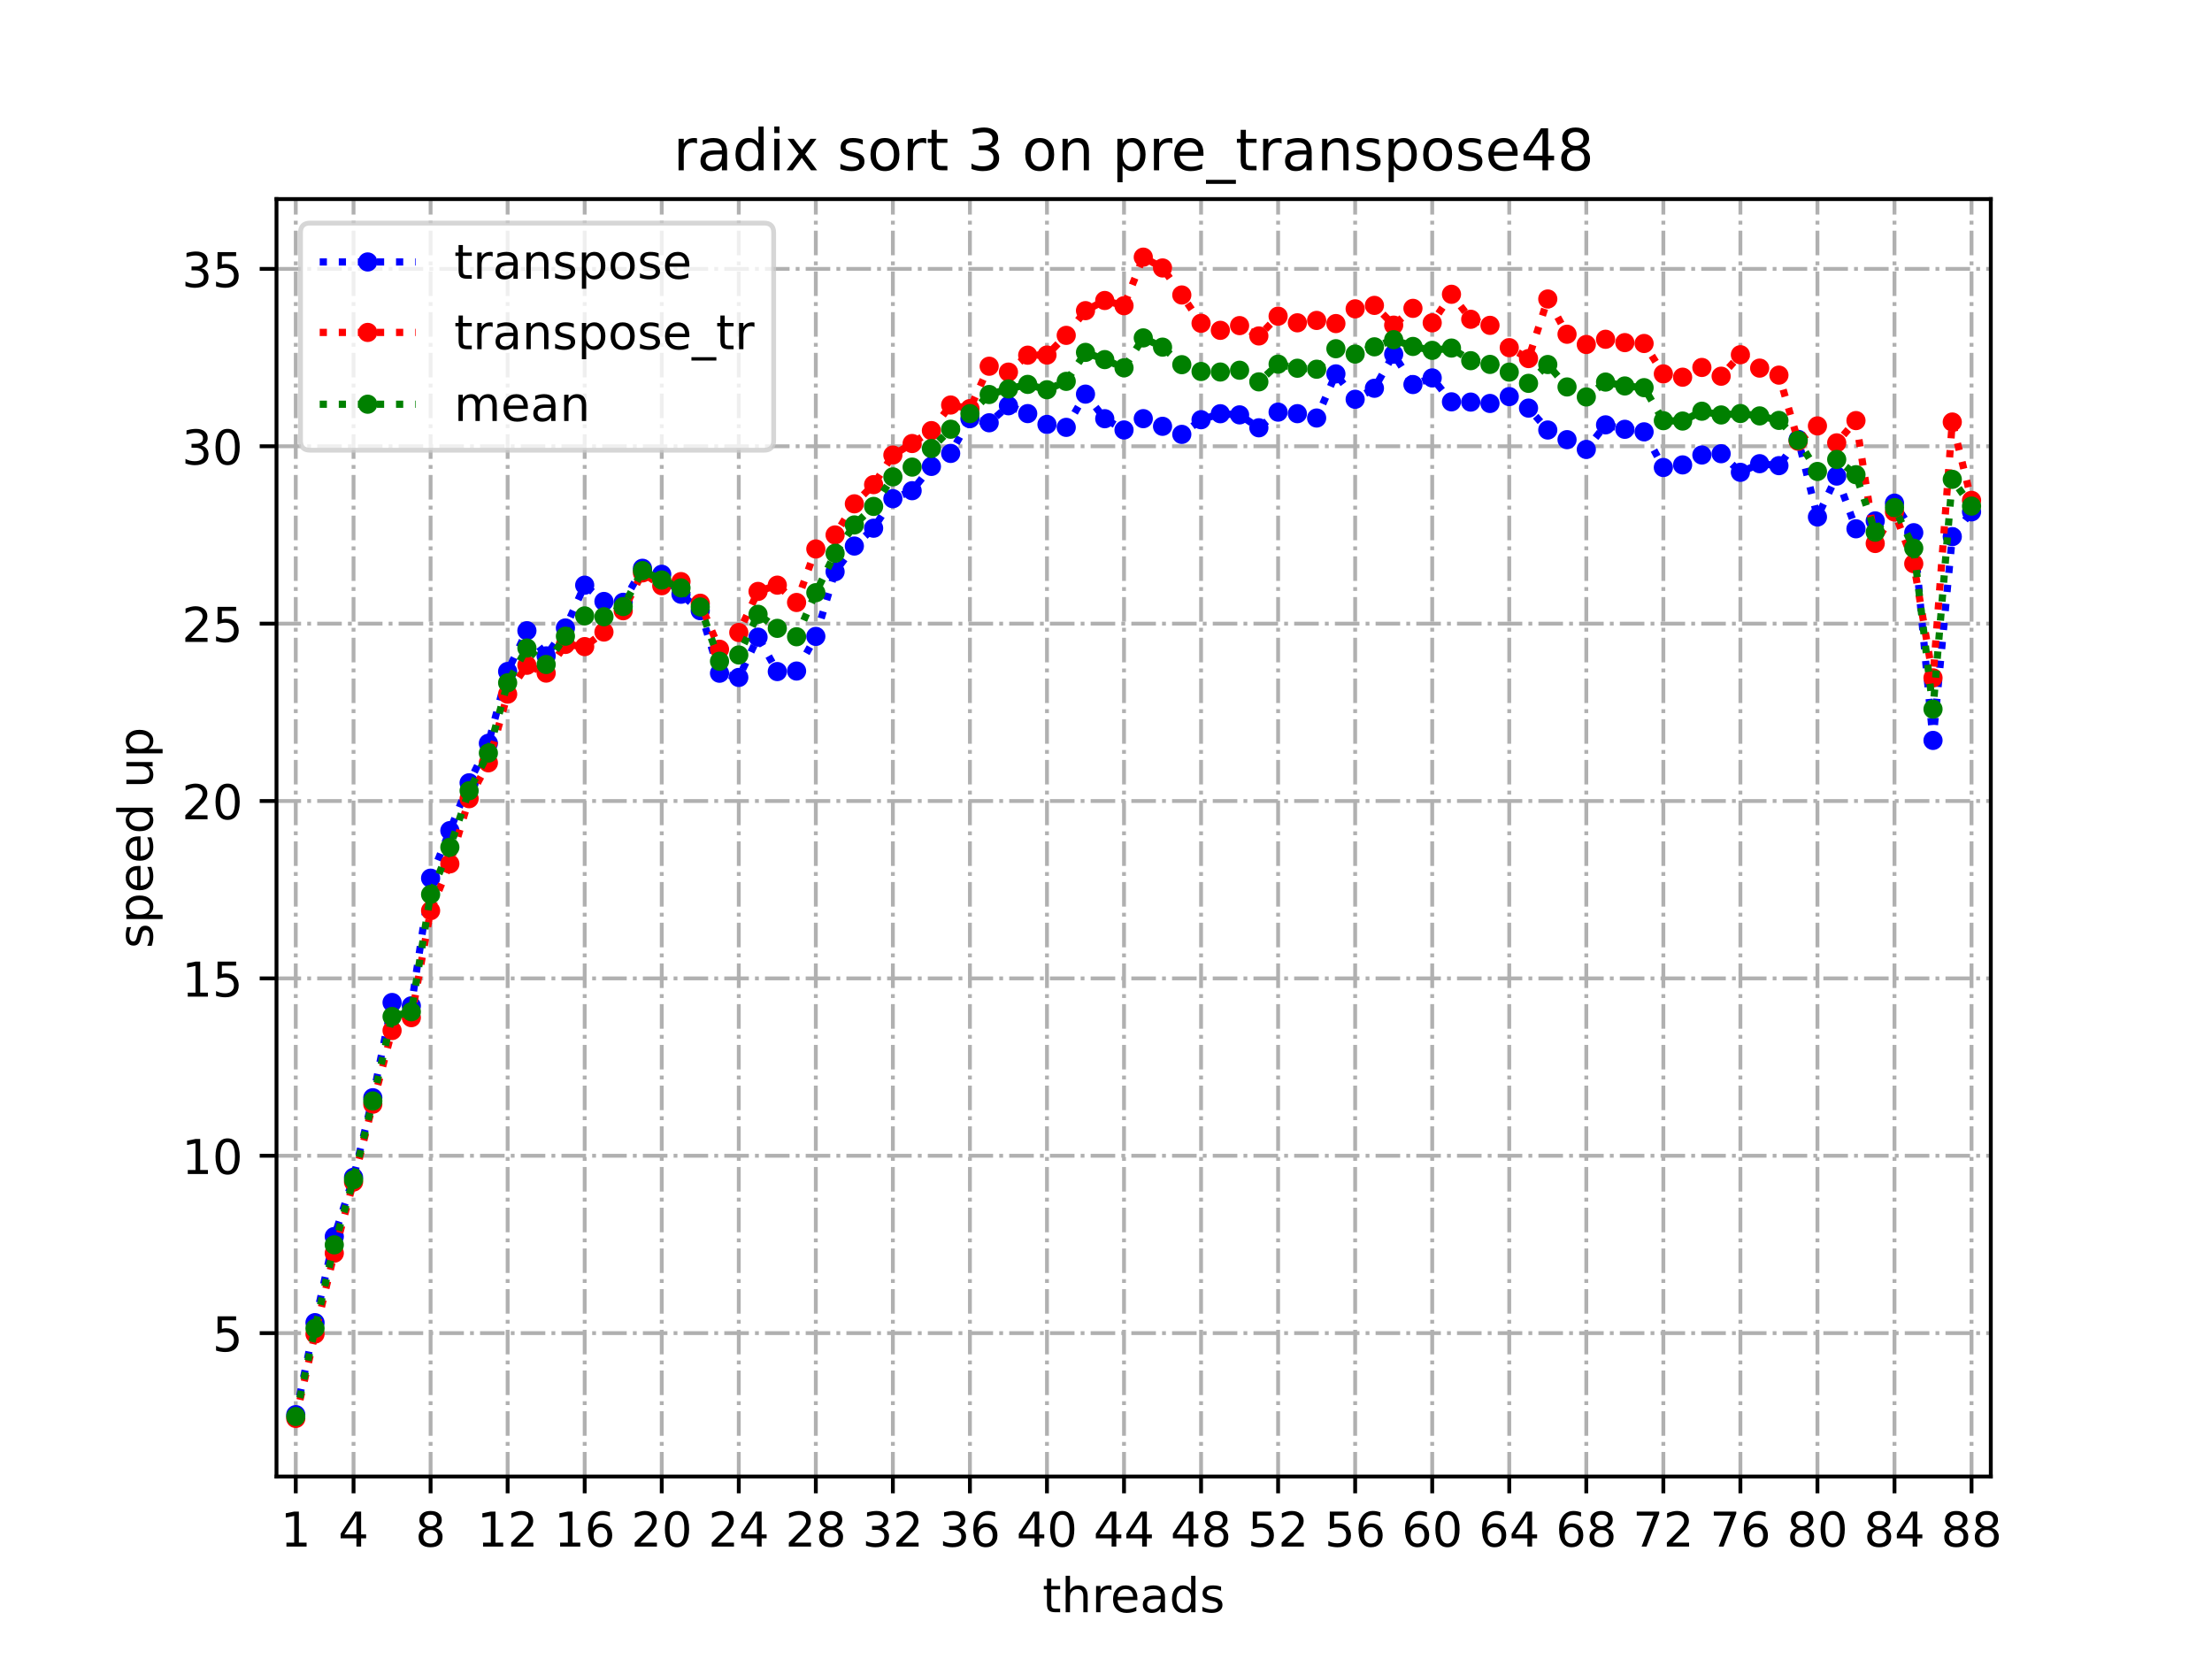 <?xml version="1.0" encoding="utf-8" standalone="no"?>
<!DOCTYPE svg PUBLIC "-//W3C//DTD SVG 1.1//EN"
  "http://www.w3.org/Graphics/SVG/1.1/DTD/svg11.dtd">
<!-- Created with matplotlib (https://matplotlib.org/) -->
<svg height="345.6pt" version="1.1" viewBox="0 0 460.8 345.6" width="460.8pt" xmlns="http://www.w3.org/2000/svg" xmlns:xlink="http://www.w3.org/1999/xlink">
 <defs>
  <style type="text/css">*{stroke-linecap:butt;stroke-linejoin:round;}</style>
 </defs>
 <g id="figure_1">
  <g id="patch_1">
   <path d="M 0 345.6 
L 460.8 345.6 
L 460.8 0 
L 0 0 
z
" style="fill:#ffffff;"/>
  </g>
  <g id="axes_1">
   <g id="patch_2">
    <path d="M 57.6 307.584 
L 414.72 307.584 
L 414.72 41.472 
L 57.6 41.472 
z
" style="fill:#ffffff;"/>
   </g>
   <g id="matplotlib.axis_1">
    <g id="xtick_1">
     <g id="line2d_1">
      <path clip-path="url(#pf8523a125b)" d="M 61.613 307.584 
L 61.613 41.472 
" style="fill:none;stroke:#b0b0b0;stroke-dasharray:5.12,1.28,0.8,1.28;stroke-dashoffset:0;stroke-width:0.8;"/>
     </g>
     <g id="line2d_2">
      <defs>
       <path d="M 0 0 
L 0 3.5 
" id="mfdca3eaa8b" style="stroke:#000000;stroke-width:0.8;"/>
      </defs>
      <g>
       <use style="stroke:#000000;stroke-width:0.8;" x="61.613" xlink:href="#mfdca3eaa8b" y="307.584"/>
      </g>
     </g>
     <g id="text_1">
      <!-- 1 -->
      <g transform="translate(58.431 322.182)scale(0.1 -0.1)">
       <defs>
        <path d="M 12.406 8.297 
L 28.516 8.297 
L 28.516 63.922 
L 10.984 60.406 
L 10.984 69.391 
L 28.422 72.906 
L 38.281 72.906 
L 38.281 8.297 
L 54.391 8.297 
L 54.391 0 
L 12.406 0 
z
" id="DejaVuSans-49"/>
       </defs>
       <use xlink:href="#DejaVuSans-49"/>
      </g>
     </g>
    </g>
    <g id="xtick_2">
     <g id="line2d_3">
      <path clip-path="url(#pf8523a125b)" d="M 73.65 307.584 
L 73.65 41.472 
" style="fill:none;stroke:#b0b0b0;stroke-dasharray:5.12,1.28,0.8,1.28;stroke-dashoffset:0;stroke-width:0.8;"/>
     </g>
     <g id="line2d_4">
      <g>
       <use style="stroke:#000000;stroke-width:0.8;" x="73.65" xlink:href="#mfdca3eaa8b" y="307.584"/>
      </g>
     </g>
     <g id="text_2">
      <!-- 4 -->
      <g transform="translate(70.469 322.182)scale(0.1 -0.1)">
       <defs>
        <path d="M 37.797 64.312 
L 12.891 25.391 
L 37.797 25.391 
z
M 35.203 72.906 
L 47.609 72.906 
L 47.609 25.391 
L 58.016 25.391 
L 58.016 17.188 
L 47.609 17.188 
L 47.609 0 
L 37.797 0 
L 37.797 17.188 
L 4.891 17.188 
L 4.891 26.703 
z
" id="DejaVuSans-52"/>
       </defs>
       <use xlink:href="#DejaVuSans-52"/>
      </g>
     </g>
    </g>
    <g id="xtick_3">
     <g id="line2d_5">
      <path clip-path="url(#pf8523a125b)" d="M 89.701 307.584 
L 89.701 41.472 
" style="fill:none;stroke:#b0b0b0;stroke-dasharray:5.12,1.28,0.8,1.28;stroke-dashoffset:0;stroke-width:0.8;"/>
     </g>
     <g id="line2d_6">
      <g>
       <use style="stroke:#000000;stroke-width:0.8;" x="89.701" xlink:href="#mfdca3eaa8b" y="307.584"/>
      </g>
     </g>
     <g id="text_3">
      <!-- 8 -->
      <g transform="translate(86.519 322.182)scale(0.1 -0.1)">
       <defs>
        <path d="M 31.781 34.625 
Q 24.75 34.625 20.719 30.859 
Q 16.703 27.094 16.703 20.516 
Q 16.703 13.922 20.719 10.156 
Q 24.75 6.391 31.781 6.391 
Q 38.812 6.391 42.859 10.172 
Q 46.922 13.969 46.922 20.516 
Q 46.922 27.094 42.891 30.859 
Q 38.875 34.625 31.781 34.625 
z
M 21.922 38.812 
Q 15.578 40.375 12.031 44.719 
Q 8.5 49.078 8.5 55.328 
Q 8.5 64.062 14.719 69.141 
Q 20.953 74.219 31.781 74.219 
Q 42.672 74.219 48.875 69.141 
Q 55.078 64.062 55.078 55.328 
Q 55.078 49.078 51.531 44.719 
Q 48 40.375 41.703 38.812 
Q 48.828 37.156 52.797 32.312 
Q 56.781 27.484 56.781 20.516 
Q 56.781 9.906 50.312 4.234 
Q 43.844 -1.422 31.781 -1.422 
Q 19.734 -1.422 13.25 4.234 
Q 6.781 9.906 6.781 20.516 
Q 6.781 27.484 10.781 32.312 
Q 14.797 37.156 21.922 38.812 
z
M 18.312 54.391 
Q 18.312 48.734 21.844 45.562 
Q 25.391 42.391 31.781 42.391 
Q 38.141 42.391 41.719 45.562 
Q 45.312 48.734 45.312 54.391 
Q 45.312 60.062 41.719 63.234 
Q 38.141 66.406 31.781 66.406 
Q 25.391 66.406 21.844 63.234 
Q 18.312 60.062 18.312 54.391 
z
" id="DejaVuSans-56"/>
       </defs>
       <use xlink:href="#DejaVuSans-56"/>
      </g>
     </g>
    </g>
    <g id="xtick_4">
     <g id="line2d_7">
      <path clip-path="url(#pf8523a125b)" d="M 105.751 307.584 
L 105.751 41.472 
" style="fill:none;stroke:#b0b0b0;stroke-dasharray:5.12,1.28,0.8,1.28;stroke-dashoffset:0;stroke-width:0.8;"/>
     </g>
     <g id="line2d_8">
      <g>
       <use style="stroke:#000000;stroke-width:0.8;" x="105.751" xlink:href="#mfdca3eaa8b" y="307.584"/>
      </g>
     </g>
     <g id="text_4">
      <!-- 12 -->
      <g transform="translate(99.389 322.182)scale(0.1 -0.1)">
       <defs>
        <path d="M 19.188 8.297 
L 53.609 8.297 
L 53.609 0 
L 7.328 0 
L 7.328 8.297 
Q 12.938 14.109 22.625 23.891 
Q 32.328 33.688 34.812 36.531 
Q 39.547 41.844 41.422 45.531 
Q 43.312 49.219 43.312 52.781 
Q 43.312 58.594 39.234 62.25 
Q 35.156 65.922 28.609 65.922 
Q 23.969 65.922 18.812 64.312 
Q 13.672 62.703 7.812 59.422 
L 7.812 69.391 
Q 13.766 71.781 18.938 73 
Q 24.125 74.219 28.422 74.219 
Q 39.75 74.219 46.484 68.547 
Q 53.219 62.891 53.219 53.422 
Q 53.219 48.922 51.531 44.891 
Q 49.859 40.875 45.406 35.406 
Q 44.188 33.984 37.641 27.219 
Q 31.109 20.453 19.188 8.297 
z
" id="DejaVuSans-50"/>
       </defs>
       <use xlink:href="#DejaVuSans-49"/>
       <use x="63.623" xlink:href="#DejaVuSans-50"/>
      </g>
     </g>
    </g>
    <g id="xtick_5">
     <g id="line2d_9">
      <path clip-path="url(#pf8523a125b)" d="M 121.801 307.584 
L 121.801 41.472 
" style="fill:none;stroke:#b0b0b0;stroke-dasharray:5.12,1.28,0.8,1.28;stroke-dashoffset:0;stroke-width:0.8;"/>
     </g>
     <g id="line2d_10">
      <g>
       <use style="stroke:#000000;stroke-width:0.8;" x="121.801" xlink:href="#mfdca3eaa8b" y="307.584"/>
      </g>
     </g>
     <g id="text_5">
      <!-- 16 -->
      <g transform="translate(115.439 322.182)scale(0.1 -0.1)">
       <defs>
        <path d="M 33.016 40.375 
Q 26.375 40.375 22.484 35.828 
Q 18.609 31.297 18.609 23.391 
Q 18.609 15.531 22.484 10.953 
Q 26.375 6.391 33.016 6.391 
Q 39.656 6.391 43.531 10.953 
Q 47.406 15.531 47.406 23.391 
Q 47.406 31.297 43.531 35.828 
Q 39.656 40.375 33.016 40.375 
z
M 52.594 71.297 
L 52.594 62.312 
Q 48.875 64.062 45.094 64.984 
Q 41.312 65.922 37.594 65.922 
Q 27.828 65.922 22.672 59.328 
Q 17.531 52.734 16.797 39.406 
Q 19.672 43.656 24.016 45.922 
Q 28.375 48.188 33.594 48.188 
Q 44.578 48.188 50.953 41.516 
Q 57.328 34.859 57.328 23.391 
Q 57.328 12.156 50.688 5.359 
Q 44.047 -1.422 33.016 -1.422 
Q 20.359 -1.422 13.672 8.266 
Q 6.984 17.969 6.984 36.375 
Q 6.984 53.656 15.188 63.938 
Q 23.391 74.219 37.203 74.219 
Q 40.922 74.219 44.703 73.484 
Q 48.484 72.75 52.594 71.297 
z
" id="DejaVuSans-54"/>
       </defs>
       <use xlink:href="#DejaVuSans-49"/>
       <use x="63.623" xlink:href="#DejaVuSans-54"/>
      </g>
     </g>
    </g>
    <g id="xtick_6">
     <g id="line2d_11">
      <path clip-path="url(#pf8523a125b)" d="M 137.852 307.584 
L 137.852 41.472 
" style="fill:none;stroke:#b0b0b0;stroke-dasharray:5.12,1.28,0.8,1.28;stroke-dashoffset:0;stroke-width:0.8;"/>
     </g>
     <g id="line2d_12">
      <g>
       <use style="stroke:#000000;stroke-width:0.8;" x="137.852" xlink:href="#mfdca3eaa8b" y="307.584"/>
      </g>
     </g>
     <g id="text_6">
      <!-- 20 -->
      <g transform="translate(131.489 322.182)scale(0.1 -0.1)">
       <defs>
        <path d="M 31.781 66.406 
Q 24.172 66.406 20.328 58.906 
Q 16.5 51.422 16.5 36.375 
Q 16.5 21.391 20.328 13.891 
Q 24.172 6.391 31.781 6.391 
Q 39.453 6.391 43.281 13.891 
Q 47.125 21.391 47.125 36.375 
Q 47.125 51.422 43.281 58.906 
Q 39.453 66.406 31.781 66.406 
z
M 31.781 74.219 
Q 44.047 74.219 50.516 64.516 
Q 56.984 54.828 56.984 36.375 
Q 56.984 17.969 50.516 8.266 
Q 44.047 -1.422 31.781 -1.422 
Q 19.531 -1.422 13.062 8.266 
Q 6.594 17.969 6.594 36.375 
Q 6.594 54.828 13.062 64.516 
Q 19.531 74.219 31.781 74.219 
z
" id="DejaVuSans-48"/>
       </defs>
       <use xlink:href="#DejaVuSans-50"/>
       <use x="63.623" xlink:href="#DejaVuSans-48"/>
      </g>
     </g>
    </g>
    <g id="xtick_7">
     <g id="line2d_13">
      <path clip-path="url(#pf8523a125b)" d="M 153.902 307.584 
L 153.902 41.472 
" style="fill:none;stroke:#b0b0b0;stroke-dasharray:5.12,1.28,0.8,1.28;stroke-dashoffset:0;stroke-width:0.8;"/>
     </g>
     <g id="line2d_14">
      <g>
       <use style="stroke:#000000;stroke-width:0.8;" x="153.902" xlink:href="#mfdca3eaa8b" y="307.584"/>
      </g>
     </g>
     <g id="text_7">
      <!-- 24 -->
      <g transform="translate(147.54 322.182)scale(0.1 -0.1)">
       <use xlink:href="#DejaVuSans-50"/>
       <use x="63.623" xlink:href="#DejaVuSans-52"/>
      </g>
     </g>
    </g>
    <g id="xtick_8">
     <g id="line2d_15">
      <path clip-path="url(#pf8523a125b)" d="M 169.952 307.584 
L 169.952 41.472 
" style="fill:none;stroke:#b0b0b0;stroke-dasharray:5.12,1.28,0.8,1.28;stroke-dashoffset:0;stroke-width:0.8;"/>
     </g>
     <g id="line2d_16">
      <g>
       <use style="stroke:#000000;stroke-width:0.8;" x="169.952" xlink:href="#mfdca3eaa8b" y="307.584"/>
      </g>
     </g>
     <g id="text_8">
      <!-- 28 -->
      <g transform="translate(163.59 322.182)scale(0.1 -0.1)">
       <use xlink:href="#DejaVuSans-50"/>
       <use x="63.623" xlink:href="#DejaVuSans-56"/>
      </g>
     </g>
    </g>
    <g id="xtick_9">
     <g id="line2d_17">
      <path clip-path="url(#pf8523a125b)" d="M 186.003 307.584 
L 186.003 41.472 
" style="fill:none;stroke:#b0b0b0;stroke-dasharray:5.12,1.28,0.8,1.28;stroke-dashoffset:0;stroke-width:0.8;"/>
     </g>
     <g id="line2d_18">
      <g>
       <use style="stroke:#000000;stroke-width:0.8;" x="186.003" xlink:href="#mfdca3eaa8b" y="307.584"/>
      </g>
     </g>
     <g id="text_9">
      <!-- 32 -->
      <g transform="translate(179.64 322.182)scale(0.1 -0.1)">
       <defs>
        <path d="M 40.578 39.312 
Q 47.656 37.797 51.625 33 
Q 55.609 28.219 55.609 21.188 
Q 55.609 10.406 48.188 4.484 
Q 40.766 -1.422 27.094 -1.422 
Q 22.516 -1.422 17.656 -0.516 
Q 12.797 0.391 7.625 2.203 
L 7.625 11.719 
Q 11.719 9.328 16.594 8.109 
Q 21.484 6.891 26.812 6.891 
Q 36.078 6.891 40.938 10.547 
Q 45.797 14.203 45.797 21.188 
Q 45.797 27.641 41.281 31.266 
Q 36.766 34.906 28.719 34.906 
L 20.219 34.906 
L 20.219 43.016 
L 29.109 43.016 
Q 36.375 43.016 40.234 45.922 
Q 44.094 48.828 44.094 54.297 
Q 44.094 59.906 40.109 62.906 
Q 36.141 65.922 28.719 65.922 
Q 24.656 65.922 20.016 65.031 
Q 15.375 64.156 9.812 62.312 
L 9.812 71.094 
Q 15.438 72.656 20.344 73.438 
Q 25.25 74.219 29.594 74.219 
Q 40.828 74.219 47.359 69.109 
Q 53.906 64.016 53.906 55.328 
Q 53.906 49.266 50.438 45.094 
Q 46.969 40.922 40.578 39.312 
z
" id="DejaVuSans-51"/>
       </defs>
       <use xlink:href="#DejaVuSans-51"/>
       <use x="63.623" xlink:href="#DejaVuSans-50"/>
      </g>
     </g>
    </g>
    <g id="xtick_10">
     <g id="line2d_19">
      <path clip-path="url(#pf8523a125b)" d="M 202.053 307.584 
L 202.053 41.472 
" style="fill:none;stroke:#b0b0b0;stroke-dasharray:5.12,1.28,0.8,1.28;stroke-dashoffset:0;stroke-width:0.8;"/>
     </g>
     <g id="line2d_20">
      <g>
       <use style="stroke:#000000;stroke-width:0.8;" x="202.053" xlink:href="#mfdca3eaa8b" y="307.584"/>
      </g>
     </g>
     <g id="text_10">
      <!-- 36 -->
      <g transform="translate(195.691 322.182)scale(0.1 -0.1)">
       <use xlink:href="#DejaVuSans-51"/>
       <use x="63.623" xlink:href="#DejaVuSans-54"/>
      </g>
     </g>
    </g>
    <g id="xtick_11">
     <g id="line2d_21">
      <path clip-path="url(#pf8523a125b)" d="M 218.103 307.584 
L 218.103 41.472 
" style="fill:none;stroke:#b0b0b0;stroke-dasharray:5.12,1.28,0.8,1.28;stroke-dashoffset:0;stroke-width:0.8;"/>
     </g>
     <g id="line2d_22">
      <g>
       <use style="stroke:#000000;stroke-width:0.8;" x="218.103" xlink:href="#mfdca3eaa8b" y="307.584"/>
      </g>
     </g>
     <g id="text_11">
      <!-- 40 -->
      <g transform="translate(211.741 322.182)scale(0.1 -0.1)">
       <use xlink:href="#DejaVuSans-52"/>
       <use x="63.623" xlink:href="#DejaVuSans-48"/>
      </g>
     </g>
    </g>
    <g id="xtick_12">
     <g id="line2d_23">
      <path clip-path="url(#pf8523a125b)" d="M 234.154 307.584 
L 234.154 41.472 
" style="fill:none;stroke:#b0b0b0;stroke-dasharray:5.12,1.28,0.8,1.28;stroke-dashoffset:0;stroke-width:0.8;"/>
     </g>
     <g id="line2d_24">
      <g>
       <use style="stroke:#000000;stroke-width:0.8;" x="234.154" xlink:href="#mfdca3eaa8b" y="307.584"/>
      </g>
     </g>
     <g id="text_12">
      <!-- 44 -->
      <g transform="translate(227.791 322.182)scale(0.1 -0.1)">
       <use xlink:href="#DejaVuSans-52"/>
       <use x="63.623" xlink:href="#DejaVuSans-52"/>
      </g>
     </g>
    </g>
    <g id="xtick_13">
     <g id="line2d_25">
      <path clip-path="url(#pf8523a125b)" d="M 250.204 307.584 
L 250.204 41.472 
" style="fill:none;stroke:#b0b0b0;stroke-dasharray:5.12,1.28,0.8,1.28;stroke-dashoffset:0;stroke-width:0.8;"/>
     </g>
     <g id="line2d_26">
      <g>
       <use style="stroke:#000000;stroke-width:0.8;" x="250.204" xlink:href="#mfdca3eaa8b" y="307.584"/>
      </g>
     </g>
     <g id="text_13">
      <!-- 48 -->
      <g transform="translate(243.842 322.182)scale(0.1 -0.1)">
       <use xlink:href="#DejaVuSans-52"/>
       <use x="63.623" xlink:href="#DejaVuSans-56"/>
      </g>
     </g>
    </g>
    <g id="xtick_14">
     <g id="line2d_27">
      <path clip-path="url(#pf8523a125b)" d="M 266.254 307.584 
L 266.254 41.472 
" style="fill:none;stroke:#b0b0b0;stroke-dasharray:5.12,1.28,0.8,1.28;stroke-dashoffset:0;stroke-width:0.8;"/>
     </g>
     <g id="line2d_28">
      <g>
       <use style="stroke:#000000;stroke-width:0.8;" x="266.254" xlink:href="#mfdca3eaa8b" y="307.584"/>
      </g>
     </g>
     <g id="text_14">
      <!-- 52 -->
      <g transform="translate(259.892 322.182)scale(0.1 -0.1)">
       <defs>
        <path d="M 10.797 72.906 
L 49.516 72.906 
L 49.516 64.594 
L 19.828 64.594 
L 19.828 46.734 
Q 21.969 47.469 24.109 47.828 
Q 26.266 48.188 28.422 48.188 
Q 40.625 48.188 47.75 41.5 
Q 54.891 34.812 54.891 23.391 
Q 54.891 11.625 47.562 5.094 
Q 40.234 -1.422 26.906 -1.422 
Q 22.312 -1.422 17.547 -0.641 
Q 12.797 0.141 7.719 1.703 
L 7.719 11.625 
Q 12.109 9.234 16.797 8.062 
Q 21.484 6.891 26.703 6.891 
Q 35.156 6.891 40.078 11.328 
Q 45.016 15.766 45.016 23.391 
Q 45.016 31 40.078 35.438 
Q 35.156 39.891 26.703 39.891 
Q 22.75 39.891 18.812 39.016 
Q 14.891 38.141 10.797 36.281 
z
" id="DejaVuSans-53"/>
       </defs>
       <use xlink:href="#DejaVuSans-53"/>
       <use x="63.623" xlink:href="#DejaVuSans-50"/>
      </g>
     </g>
    </g>
    <g id="xtick_15">
     <g id="line2d_29">
      <path clip-path="url(#pf8523a125b)" d="M 282.305 307.584 
L 282.305 41.472 
" style="fill:none;stroke:#b0b0b0;stroke-dasharray:5.12,1.28,0.8,1.28;stroke-dashoffset:0;stroke-width:0.8;"/>
     </g>
     <g id="line2d_30">
      <g>
       <use style="stroke:#000000;stroke-width:0.8;" x="282.305" xlink:href="#mfdca3eaa8b" y="307.584"/>
      </g>
     </g>
     <g id="text_15">
      <!-- 56 -->
      <g transform="translate(275.942 322.182)scale(0.1 -0.1)">
       <use xlink:href="#DejaVuSans-53"/>
       <use x="63.623" xlink:href="#DejaVuSans-54"/>
      </g>
     </g>
    </g>
    <g id="xtick_16">
     <g id="line2d_31">
      <path clip-path="url(#pf8523a125b)" d="M 298.355 307.584 
L 298.355 41.472 
" style="fill:none;stroke:#b0b0b0;stroke-dasharray:5.12,1.28,0.8,1.28;stroke-dashoffset:0;stroke-width:0.8;"/>
     </g>
     <g id="line2d_32">
      <g>
       <use style="stroke:#000000;stroke-width:0.8;" x="298.355" xlink:href="#mfdca3eaa8b" y="307.584"/>
      </g>
     </g>
     <g id="text_16">
      <!-- 60 -->
      <g transform="translate(291.993 322.182)scale(0.1 -0.1)">
       <use xlink:href="#DejaVuSans-54"/>
       <use x="63.623" xlink:href="#DejaVuSans-48"/>
      </g>
     </g>
    </g>
    <g id="xtick_17">
     <g id="line2d_33">
      <path clip-path="url(#pf8523a125b)" d="M 314.405 307.584 
L 314.405 41.472 
" style="fill:none;stroke:#b0b0b0;stroke-dasharray:5.12,1.28,0.8,1.28;stroke-dashoffset:0;stroke-width:0.8;"/>
     </g>
     <g id="line2d_34">
      <g>
       <use style="stroke:#000000;stroke-width:0.8;" x="314.405" xlink:href="#mfdca3eaa8b" y="307.584"/>
      </g>
     </g>
     <g id="text_17">
      <!-- 64 -->
      <g transform="translate(308.043 322.182)scale(0.1 -0.1)">
       <use xlink:href="#DejaVuSans-54"/>
       <use x="63.623" xlink:href="#DejaVuSans-52"/>
      </g>
     </g>
    </g>
    <g id="xtick_18">
     <g id="line2d_35">
      <path clip-path="url(#pf8523a125b)" d="M 330.456 307.584 
L 330.456 41.472 
" style="fill:none;stroke:#b0b0b0;stroke-dasharray:5.12,1.28,0.8,1.28;stroke-dashoffset:0;stroke-width:0.8;"/>
     </g>
     <g id="line2d_36">
      <g>
       <use style="stroke:#000000;stroke-width:0.8;" x="330.456" xlink:href="#mfdca3eaa8b" y="307.584"/>
      </g>
     </g>
     <g id="text_18">
      <!-- 68 -->
      <g transform="translate(324.093 322.182)scale(0.1 -0.1)">
       <use xlink:href="#DejaVuSans-54"/>
       <use x="63.623" xlink:href="#DejaVuSans-56"/>
      </g>
     </g>
    </g>
    <g id="xtick_19">
     <g id="line2d_37">
      <path clip-path="url(#pf8523a125b)" d="M 346.506 307.584 
L 346.506 41.472 
" style="fill:none;stroke:#b0b0b0;stroke-dasharray:5.12,1.28,0.8,1.28;stroke-dashoffset:0;stroke-width:0.8;"/>
     </g>
     <g id="line2d_38">
      <g>
       <use style="stroke:#000000;stroke-width:0.8;" x="346.506" xlink:href="#mfdca3eaa8b" y="307.584"/>
      </g>
     </g>
     <g id="text_19">
      <!-- 72 -->
      <g transform="translate(340.144 322.182)scale(0.1 -0.1)">
       <defs>
        <path d="M 8.203 72.906 
L 55.078 72.906 
L 55.078 68.703 
L 28.609 0 
L 18.312 0 
L 43.219 64.594 
L 8.203 64.594 
z
" id="DejaVuSans-55"/>
       </defs>
       <use xlink:href="#DejaVuSans-55"/>
       <use x="63.623" xlink:href="#DejaVuSans-50"/>
      </g>
     </g>
    </g>
    <g id="xtick_20">
     <g id="line2d_39">
      <path clip-path="url(#pf8523a125b)" d="M 362.556 307.584 
L 362.556 41.472 
" style="fill:none;stroke:#b0b0b0;stroke-dasharray:5.12,1.28,0.8,1.28;stroke-dashoffset:0;stroke-width:0.8;"/>
     </g>
     <g id="line2d_40">
      <g>
       <use style="stroke:#000000;stroke-width:0.8;" x="362.556" xlink:href="#mfdca3eaa8b" y="307.584"/>
      </g>
     </g>
     <g id="text_20">
      <!-- 76 -->
      <g transform="translate(356.194 322.182)scale(0.1 -0.1)">
       <use xlink:href="#DejaVuSans-55"/>
       <use x="63.623" xlink:href="#DejaVuSans-54"/>
      </g>
     </g>
    </g>
    <g id="xtick_21">
     <g id="line2d_41">
      <path clip-path="url(#pf8523a125b)" d="M 378.607 307.584 
L 378.607 41.472 
" style="fill:none;stroke:#b0b0b0;stroke-dasharray:5.12,1.28,0.8,1.28;stroke-dashoffset:0;stroke-width:0.8;"/>
     </g>
     <g id="line2d_42">
      <g>
       <use style="stroke:#000000;stroke-width:0.8;" x="378.607" xlink:href="#mfdca3eaa8b" y="307.584"/>
      </g>
     </g>
     <g id="text_21">
      <!-- 80 -->
      <g transform="translate(372.244 322.182)scale(0.1 -0.1)">
       <use xlink:href="#DejaVuSans-56"/>
       <use x="63.623" xlink:href="#DejaVuSans-48"/>
      </g>
     </g>
    </g>
    <g id="xtick_22">
     <g id="line2d_43">
      <path clip-path="url(#pf8523a125b)" d="M 394.657 307.584 
L 394.657 41.472 
" style="fill:none;stroke:#b0b0b0;stroke-dasharray:5.12,1.28,0.8,1.28;stroke-dashoffset:0;stroke-width:0.8;"/>
     </g>
     <g id="line2d_44">
      <g>
       <use style="stroke:#000000;stroke-width:0.8;" x="394.657" xlink:href="#mfdca3eaa8b" y="307.584"/>
      </g>
     </g>
     <g id="text_22">
      <!-- 84 -->
      <g transform="translate(388.295 322.182)scale(0.1 -0.1)">
       <use xlink:href="#DejaVuSans-56"/>
       <use x="63.623" xlink:href="#DejaVuSans-52"/>
      </g>
     </g>
    </g>
    <g id="xtick_23">
     <g id="line2d_45">
      <path clip-path="url(#pf8523a125b)" d="M 410.707 307.584 
L 410.707 41.472 
" style="fill:none;stroke:#b0b0b0;stroke-dasharray:5.12,1.28,0.8,1.28;stroke-dashoffset:0;stroke-width:0.8;"/>
     </g>
     <g id="line2d_46">
      <g>
       <use style="stroke:#000000;stroke-width:0.8;" x="410.707" xlink:href="#mfdca3eaa8b" y="307.584"/>
      </g>
     </g>
     <g id="text_23">
      <!-- 88 -->
      <g transform="translate(404.345 322.182)scale(0.1 -0.1)">
       <use xlink:href="#DejaVuSans-56"/>
       <use x="63.623" xlink:href="#DejaVuSans-56"/>
      </g>
     </g>
    </g>
    <g id="text_24">
     <!-- threads -->
     <g transform="translate(217.169 335.861)scale(0.1 -0.1)">
      <defs>
       <path d="M 18.312 70.219 
L 18.312 54.688 
L 36.812 54.688 
L 36.812 47.703 
L 18.312 47.703 
L 18.312 18.016 
Q 18.312 11.328 20.141 9.422 
Q 21.969 7.516 27.594 7.516 
L 36.812 7.516 
L 36.812 0 
L 27.594 0 
Q 17.188 0 13.234 3.875 
Q 9.281 7.766 9.281 18.016 
L 9.281 47.703 
L 2.688 47.703 
L 2.688 54.688 
L 9.281 54.688 
L 9.281 70.219 
z
" id="DejaVuSans-116"/>
       <path d="M 54.891 33.016 
L 54.891 0 
L 45.906 0 
L 45.906 32.719 
Q 45.906 40.484 42.875 44.328 
Q 39.844 48.188 33.797 48.188 
Q 26.516 48.188 22.312 43.547 
Q 18.109 38.922 18.109 30.906 
L 18.109 0 
L 9.078 0 
L 9.078 75.984 
L 18.109 75.984 
L 18.109 46.188 
Q 21.344 51.125 25.703 53.562 
Q 30.078 56 35.797 56 
Q 45.219 56 50.047 50.172 
Q 54.891 44.344 54.891 33.016 
z
" id="DejaVuSans-104"/>
       <path d="M 41.109 46.297 
Q 39.594 47.172 37.812 47.578 
Q 36.031 48 33.891 48 
Q 26.266 48 22.188 43.047 
Q 18.109 38.094 18.109 28.812 
L 18.109 0 
L 9.078 0 
L 9.078 54.688 
L 18.109 54.688 
L 18.109 46.188 
Q 20.953 51.172 25.484 53.578 
Q 30.031 56 36.531 56 
Q 37.453 56 38.578 55.875 
Q 39.703 55.766 41.062 55.516 
z
" id="DejaVuSans-114"/>
       <path d="M 56.203 29.594 
L 56.203 25.203 
L 14.891 25.203 
Q 15.484 15.922 20.484 11.062 
Q 25.484 6.203 34.422 6.203 
Q 39.594 6.203 44.453 7.469 
Q 49.312 8.734 54.109 11.281 
L 54.109 2.781 
Q 49.266 0.734 44.188 -0.344 
Q 39.109 -1.422 33.891 -1.422 
Q 20.797 -1.422 13.156 6.188 
Q 5.516 13.812 5.516 26.812 
Q 5.516 40.234 12.766 48.109 
Q 20.016 56 32.328 56 
Q 43.359 56 49.781 48.891 
Q 56.203 41.797 56.203 29.594 
z
M 47.219 32.234 
Q 47.125 39.594 43.094 43.984 
Q 39.062 48.391 32.422 48.391 
Q 24.906 48.391 20.391 44.141 
Q 15.875 39.891 15.188 32.172 
z
" id="DejaVuSans-101"/>
       <path d="M 34.281 27.484 
Q 23.391 27.484 19.188 25 
Q 14.984 22.516 14.984 16.5 
Q 14.984 11.719 18.141 8.906 
Q 21.297 6.109 26.703 6.109 
Q 34.188 6.109 38.703 11.406 
Q 43.219 16.703 43.219 25.484 
L 43.219 27.484 
z
M 52.203 31.203 
L 52.203 0 
L 43.219 0 
L 43.219 8.297 
Q 40.141 3.328 35.547 0.953 
Q 30.953 -1.422 24.312 -1.422 
Q 15.922 -1.422 10.953 3.297 
Q 6 8.016 6 15.922 
Q 6 25.141 12.172 29.828 
Q 18.359 34.516 30.609 34.516 
L 43.219 34.516 
L 43.219 35.406 
Q 43.219 41.609 39.141 45 
Q 35.062 48.391 27.688 48.391 
Q 23 48.391 18.547 47.266 
Q 14.109 46.141 10.016 43.891 
L 10.016 52.203 
Q 14.938 54.109 19.578 55.047 
Q 24.219 56 28.609 56 
Q 40.484 56 46.344 49.844 
Q 52.203 43.703 52.203 31.203 
z
" id="DejaVuSans-97"/>
       <path d="M 45.406 46.391 
L 45.406 75.984 
L 54.391 75.984 
L 54.391 0 
L 45.406 0 
L 45.406 8.203 
Q 42.578 3.328 38.25 0.953 
Q 33.938 -1.422 27.875 -1.422 
Q 17.969 -1.422 11.734 6.484 
Q 5.516 14.406 5.516 27.297 
Q 5.516 40.188 11.734 48.094 
Q 17.969 56 27.875 56 
Q 33.938 56 38.25 53.625 
Q 42.578 51.266 45.406 46.391 
z
M 14.797 27.297 
Q 14.797 17.391 18.875 11.75 
Q 22.953 6.109 30.078 6.109 
Q 37.203 6.109 41.297 11.75 
Q 45.406 17.391 45.406 27.297 
Q 45.406 37.203 41.297 42.844 
Q 37.203 48.484 30.078 48.484 
Q 22.953 48.484 18.875 42.844 
Q 14.797 37.203 14.797 27.297 
z
" id="DejaVuSans-100"/>
       <path d="M 44.281 53.078 
L 44.281 44.578 
Q 40.484 46.531 36.375 47.5 
Q 32.281 48.484 27.875 48.484 
Q 21.188 48.484 17.844 46.438 
Q 14.5 44.391 14.5 40.281 
Q 14.5 37.156 16.891 35.375 
Q 19.281 33.594 26.516 31.984 
L 29.594 31.297 
Q 39.156 29.25 43.188 25.516 
Q 47.219 21.781 47.219 15.094 
Q 47.219 7.469 41.188 3.016 
Q 35.156 -1.422 24.609 -1.422 
Q 20.219 -1.422 15.453 -0.562 
Q 10.688 0.297 5.422 2 
L 5.422 11.281 
Q 10.406 8.688 15.234 7.391 
Q 20.062 6.109 24.812 6.109 
Q 31.156 6.109 34.562 8.281 
Q 37.984 10.453 37.984 14.406 
Q 37.984 18.062 35.516 20.016 
Q 33.062 21.969 24.703 23.781 
L 21.578 24.516 
Q 13.234 26.266 9.516 29.906 
Q 5.812 33.547 5.812 39.891 
Q 5.812 47.609 11.281 51.797 
Q 16.75 56 26.812 56 
Q 31.781 56 36.172 55.266 
Q 40.578 54.547 44.281 53.078 
z
" id="DejaVuSans-115"/>
      </defs>
      <use xlink:href="#DejaVuSans-116"/>
      <use x="39.209" xlink:href="#DejaVuSans-104"/>
      <use x="102.588" xlink:href="#DejaVuSans-114"/>
      <use x="141.451" xlink:href="#DejaVuSans-101"/>
      <use x="202.975" xlink:href="#DejaVuSans-97"/>
      <use x="264.254" xlink:href="#DejaVuSans-100"/>
      <use x="327.73" xlink:href="#DejaVuSans-115"/>
     </g>
    </g>
   </g>
   <g id="matplotlib.axis_2">
    <g id="ytick_1">
     <g id="line2d_47">
      <path clip-path="url(#pf8523a125b)" d="M 57.6 277.715 
L 414.72 277.715 
" style="fill:none;stroke:#b0b0b0;stroke-dasharray:5.12,1.28,0.8,1.28;stroke-dashoffset:0;stroke-width:0.8;"/>
     </g>
     <g id="line2d_48">
      <defs>
       <path d="M 0 0 
L -3.5 0 
" id="me24607ea8b" style="stroke:#000000;stroke-width:0.8;"/>
      </defs>
      <g>
       <use style="stroke:#000000;stroke-width:0.8;" x="57.6" xlink:href="#me24607ea8b" y="277.715"/>
      </g>
     </g>
     <g id="text_25">
      <!-- 5 -->
      <g transform="translate(44.237 281.514)scale(0.1 -0.1)">
       <use xlink:href="#DejaVuSans-53"/>
      </g>
     </g>
    </g>
    <g id="ytick_2">
     <g id="line2d_49">
      <path clip-path="url(#pf8523a125b)" d="M 57.6 240.765 
L 414.72 240.765 
" style="fill:none;stroke:#b0b0b0;stroke-dasharray:5.12,1.28,0.8,1.28;stroke-dashoffset:0;stroke-width:0.8;"/>
     </g>
     <g id="line2d_50">
      <g>
       <use style="stroke:#000000;stroke-width:0.8;" x="57.6" xlink:href="#me24607ea8b" y="240.765"/>
      </g>
     </g>
     <g id="text_26">
      <!-- 10 -->
      <g transform="translate(37.875 244.564)scale(0.1 -0.1)">
       <use xlink:href="#DejaVuSans-49"/>
       <use x="63.623" xlink:href="#DejaVuSans-48"/>
      </g>
     </g>
    </g>
    <g id="ytick_3">
     <g id="line2d_51">
      <path clip-path="url(#pf8523a125b)" d="M 57.6 203.814 
L 414.72 203.814 
" style="fill:none;stroke:#b0b0b0;stroke-dasharray:5.12,1.28,0.8,1.28;stroke-dashoffset:0;stroke-width:0.8;"/>
     </g>
     <g id="line2d_52">
      <g>
       <use style="stroke:#000000;stroke-width:0.8;" x="57.6" xlink:href="#me24607ea8b" y="203.814"/>
      </g>
     </g>
     <g id="text_27">
      <!-- 15 -->
      <g transform="translate(37.875 207.613)scale(0.1 -0.1)">
       <use xlink:href="#DejaVuSans-49"/>
       <use x="63.623" xlink:href="#DejaVuSans-53"/>
      </g>
     </g>
    </g>
    <g id="ytick_4">
     <g id="line2d_53">
      <path clip-path="url(#pf8523a125b)" d="M 57.6 166.864 
L 414.72 166.864 
" style="fill:none;stroke:#b0b0b0;stroke-dasharray:5.12,1.28,0.8,1.28;stroke-dashoffset:0;stroke-width:0.8;"/>
     </g>
     <g id="line2d_54">
      <g>
       <use style="stroke:#000000;stroke-width:0.8;" x="57.6" xlink:href="#me24607ea8b" y="166.864"/>
      </g>
     </g>
     <g id="text_28">
      <!-- 20 -->
      <g transform="translate(37.875 170.663)scale(0.1 -0.1)">
       <use xlink:href="#DejaVuSans-50"/>
       <use x="63.623" xlink:href="#DejaVuSans-48"/>
      </g>
     </g>
    </g>
    <g id="ytick_5">
     <g id="line2d_55">
      <path clip-path="url(#pf8523a125b)" d="M 57.6 129.914 
L 414.72 129.914 
" style="fill:none;stroke:#b0b0b0;stroke-dasharray:5.12,1.28,0.8,1.28;stroke-dashoffset:0;stroke-width:0.8;"/>
     </g>
     <g id="line2d_56">
      <g>
       <use style="stroke:#000000;stroke-width:0.8;" x="57.6" xlink:href="#me24607ea8b" y="129.914"/>
      </g>
     </g>
     <g id="text_29">
      <!-- 25 -->
      <g transform="translate(37.875 133.713)scale(0.1 -0.1)">
       <use xlink:href="#DejaVuSans-50"/>
       <use x="63.623" xlink:href="#DejaVuSans-53"/>
      </g>
     </g>
    </g>
    <g id="ytick_6">
     <g id="line2d_57">
      <path clip-path="url(#pf8523a125b)" d="M 57.6 92.963 
L 414.72 92.963 
" style="fill:none;stroke:#b0b0b0;stroke-dasharray:5.12,1.28,0.8,1.28;stroke-dashoffset:0;stroke-width:0.8;"/>
     </g>
     <g id="line2d_58">
      <g>
       <use style="stroke:#000000;stroke-width:0.8;" x="57.6" xlink:href="#me24607ea8b" y="92.963"/>
      </g>
     </g>
     <g id="text_30">
      <!-- 30 -->
      <g transform="translate(37.875 96.763)scale(0.1 -0.1)">
       <use xlink:href="#DejaVuSans-51"/>
       <use x="63.623" xlink:href="#DejaVuSans-48"/>
      </g>
     </g>
    </g>
    <g id="ytick_7">
     <g id="line2d_59">
      <path clip-path="url(#pf8523a125b)" d="M 57.6 56.013 
L 414.72 56.013 
" style="fill:none;stroke:#b0b0b0;stroke-dasharray:5.12,1.28,0.8,1.28;stroke-dashoffset:0;stroke-width:0.8;"/>
     </g>
     <g id="line2d_60">
      <g>
       <use style="stroke:#000000;stroke-width:0.8;" x="57.6" xlink:href="#me24607ea8b" y="56.013"/>
      </g>
     </g>
     <g id="text_31">
      <!-- 35 -->
      <g transform="translate(37.875 59.812)scale(0.1 -0.1)">
       <use xlink:href="#DejaVuSans-51"/>
       <use x="63.623" xlink:href="#DejaVuSans-53"/>
      </g>
     </g>
    </g>
    <g id="text_32">
     <!-- speed up -->
     <g transform="translate(31.795 197.566)rotate(-90)scale(0.1 -0.1)">
      <defs>
       <path d="M 18.109 8.203 
L 18.109 -20.797 
L 9.078 -20.797 
L 9.078 54.688 
L 18.109 54.688 
L 18.109 46.391 
Q 20.953 51.266 25.266 53.625 
Q 29.594 56 35.594 56 
Q 45.562 56 51.781 48.094 
Q 58.016 40.188 58.016 27.297 
Q 58.016 14.406 51.781 6.484 
Q 45.562 -1.422 35.594 -1.422 
Q 29.594 -1.422 25.266 0.953 
Q 20.953 3.328 18.109 8.203 
z
M 48.688 27.297 
Q 48.688 37.203 44.609 42.844 
Q 40.531 48.484 33.406 48.484 
Q 26.266 48.484 22.188 42.844 
Q 18.109 37.203 18.109 27.297 
Q 18.109 17.391 22.188 11.75 
Q 26.266 6.109 33.406 6.109 
Q 40.531 6.109 44.609 11.75 
Q 48.688 17.391 48.688 27.297 
z
" id="DejaVuSans-112"/>
       <path id="DejaVuSans-32"/>
       <path d="M 8.5 21.578 
L 8.5 54.688 
L 17.484 54.688 
L 17.484 21.922 
Q 17.484 14.156 20.5 10.266 
Q 23.531 6.391 29.594 6.391 
Q 36.859 6.391 41.078 11.031 
Q 45.312 15.672 45.312 23.688 
L 45.312 54.688 
L 54.297 54.688 
L 54.297 0 
L 45.312 0 
L 45.312 8.406 
Q 42.047 3.422 37.719 1 
Q 33.406 -1.422 27.688 -1.422 
Q 18.266 -1.422 13.375 4.438 
Q 8.5 10.297 8.5 21.578 
z
M 31.109 56 
z
" id="DejaVuSans-117"/>
      </defs>
      <use xlink:href="#DejaVuSans-115"/>
      <use x="52.1" xlink:href="#DejaVuSans-112"/>
      <use x="115.576" xlink:href="#DejaVuSans-101"/>
      <use x="177.1" xlink:href="#DejaVuSans-101"/>
      <use x="238.623" xlink:href="#DejaVuSans-100"/>
      <use x="302.1" xlink:href="#DejaVuSans-32"/>
      <use x="333.887" xlink:href="#DejaVuSans-117"/>
      <use x="397.266" xlink:href="#DejaVuSans-112"/>
     </g>
    </g>
   </g>
   <g id="line2d_61">
    <path clip-path="url(#pf8523a125b)" d="M 61.613 294.695 
L 65.625 275.533 
L 69.638 257.593 
L 73.65 245.254 
L 77.663 228.679 
L 81.676 208.837 
L 85.688 209.539 
L 89.701 182.941 
L 93.713 173.033 
L 97.726 163.073 
L 101.738 154.841 
L 105.751 139.881 
L 109.764 131.39 
L 113.776 136.633 
L 117.789 130.818 
L 121.801 121.903 
L 125.814 125.297 
L 129.827 125.474 
L 133.839 118.384 
L 137.852 119.635 
L 141.864 123.791 
L 145.877 127.218 
L 149.889 140.246 
L 153.902 141.122 
L 157.915 132.734 
L 161.927 139.899 
L 165.94 139.79 
L 169.952 132.574 
L 173.965 119.098 
L 177.978 113.753 
L 181.99 110.035 
L 186.003 103.886 
L 190.015 102.22 
L 194.028 97.163 
L 198.04 94.457 
L 202.053 87.213 
L 206.066 88.072 
L 210.078 84.527 
L 214.091 86.161 
L 218.103 88.412 
L 222.116 89.028 
L 226.129 82.104 
L 230.141 87.225 
L 234.154 89.568 
L 238.166 87.214 
L 242.179 88.808 
L 246.191 90.489 
L 250.204 87.434 
L 254.217 86.187 
L 258.229 86.425 
L 262.242 89.117 
L 266.254 85.855 
L 270.267 86.174 
L 274.28 87.08 
L 278.292 77.887 
L 282.305 83.177 
L 286.317 80.882 
L 290.33 73.786 
L 294.342 80.106 
L 298.355 78.725 
L 302.368 83.709 
L 306.38 83.762 
L 310.393 84.048 
L 314.405 82.62 
L 318.418 85.017 
L 322.431 89.582 
L 326.443 91.588 
L 330.456 93.624 
L 334.468 88.504 
L 338.481 89.432 
L 342.493 89.96 
L 346.506 97.389 
L 350.519 96.848 
L 354.531 94.785 
L 358.544 94.516 
L 362.556 98.396 
L 366.569 96.596 
L 370.582 97.002 
L 374.594 91.527 
L 378.607 107.699 
L 382.619 99.173 
L 386.632 110.159 
L 390.644 108.516 
L 394.657 104.813 
L 398.67 110.971 
L 402.682 154.241 
L 406.695 111.793 
L 410.707 106.627 
" style="fill:none;stroke:#0000ff;stroke-dasharray:1.5,2.475;stroke-dashoffset:0;stroke-width:1.5;"/>
    <defs>
     <path d="M 0 1.5 
C 0.398 1.5 0.779 1.342 1.061 1.061 
C 1.342 0.779 1.5 0.398 1.5 0 
C 1.5 -0.398 1.342 -0.779 1.061 -1.061 
C 0.779 -1.342 0.398 -1.5 0 -1.5 
C -0.398 -1.5 -0.779 -1.342 -1.061 -1.061 
C -1.342 -0.779 -1.5 -0.398 -1.5 0 
C -1.5 0.398 -1.342 0.779 -1.061 1.061 
C -0.779 1.342 -0.398 1.5 0 1.5 
z
" id="m33d9356dcf" style="stroke:#0000ff;"/>
    </defs>
    <g clip-path="url(#pf8523a125b)">
     <use style="fill:#0000ff;stroke:#0000ff;" x="61.613" xlink:href="#m33d9356dcf" y="294.695"/>
     <use style="fill:#0000ff;stroke:#0000ff;" x="65.625" xlink:href="#m33d9356dcf" y="275.533"/>
     <use style="fill:#0000ff;stroke:#0000ff;" x="69.638" xlink:href="#m33d9356dcf" y="257.593"/>
     <use style="fill:#0000ff;stroke:#0000ff;" x="73.65" xlink:href="#m33d9356dcf" y="245.254"/>
     <use style="fill:#0000ff;stroke:#0000ff;" x="77.663" xlink:href="#m33d9356dcf" y="228.679"/>
     <use style="fill:#0000ff;stroke:#0000ff;" x="81.676" xlink:href="#m33d9356dcf" y="208.837"/>
     <use style="fill:#0000ff;stroke:#0000ff;" x="85.688" xlink:href="#m33d9356dcf" y="209.539"/>
     <use style="fill:#0000ff;stroke:#0000ff;" x="89.701" xlink:href="#m33d9356dcf" y="182.941"/>
     <use style="fill:#0000ff;stroke:#0000ff;" x="93.713" xlink:href="#m33d9356dcf" y="173.033"/>
     <use style="fill:#0000ff;stroke:#0000ff;" x="97.726" xlink:href="#m33d9356dcf" y="163.073"/>
     <use style="fill:#0000ff;stroke:#0000ff;" x="101.738" xlink:href="#m33d9356dcf" y="154.841"/>
     <use style="fill:#0000ff;stroke:#0000ff;" x="105.751" xlink:href="#m33d9356dcf" y="139.881"/>
     <use style="fill:#0000ff;stroke:#0000ff;" x="109.764" xlink:href="#m33d9356dcf" y="131.39"/>
     <use style="fill:#0000ff;stroke:#0000ff;" x="113.776" xlink:href="#m33d9356dcf" y="136.633"/>
     <use style="fill:#0000ff;stroke:#0000ff;" x="117.789" xlink:href="#m33d9356dcf" y="130.818"/>
     <use style="fill:#0000ff;stroke:#0000ff;" x="121.801" xlink:href="#m33d9356dcf" y="121.903"/>
     <use style="fill:#0000ff;stroke:#0000ff;" x="125.814" xlink:href="#m33d9356dcf" y="125.297"/>
     <use style="fill:#0000ff;stroke:#0000ff;" x="129.827" xlink:href="#m33d9356dcf" y="125.474"/>
     <use style="fill:#0000ff;stroke:#0000ff;" x="133.839" xlink:href="#m33d9356dcf" y="118.384"/>
     <use style="fill:#0000ff;stroke:#0000ff;" x="137.852" xlink:href="#m33d9356dcf" y="119.635"/>
     <use style="fill:#0000ff;stroke:#0000ff;" x="141.864" xlink:href="#m33d9356dcf" y="123.791"/>
     <use style="fill:#0000ff;stroke:#0000ff;" x="145.877" xlink:href="#m33d9356dcf" y="127.218"/>
     <use style="fill:#0000ff;stroke:#0000ff;" x="149.889" xlink:href="#m33d9356dcf" y="140.246"/>
     <use style="fill:#0000ff;stroke:#0000ff;" x="153.902" xlink:href="#m33d9356dcf" y="141.122"/>
     <use style="fill:#0000ff;stroke:#0000ff;" x="157.915" xlink:href="#m33d9356dcf" y="132.734"/>
     <use style="fill:#0000ff;stroke:#0000ff;" x="161.927" xlink:href="#m33d9356dcf" y="139.899"/>
     <use style="fill:#0000ff;stroke:#0000ff;" x="165.94" xlink:href="#m33d9356dcf" y="139.79"/>
     <use style="fill:#0000ff;stroke:#0000ff;" x="169.952" xlink:href="#m33d9356dcf" y="132.574"/>
     <use style="fill:#0000ff;stroke:#0000ff;" x="173.965" xlink:href="#m33d9356dcf" y="119.098"/>
     <use style="fill:#0000ff;stroke:#0000ff;" x="177.978" xlink:href="#m33d9356dcf" y="113.753"/>
     <use style="fill:#0000ff;stroke:#0000ff;" x="181.99" xlink:href="#m33d9356dcf" y="110.035"/>
     <use style="fill:#0000ff;stroke:#0000ff;" x="186.003" xlink:href="#m33d9356dcf" y="103.886"/>
     <use style="fill:#0000ff;stroke:#0000ff;" x="190.015" xlink:href="#m33d9356dcf" y="102.22"/>
     <use style="fill:#0000ff;stroke:#0000ff;" x="194.028" xlink:href="#m33d9356dcf" y="97.163"/>
     <use style="fill:#0000ff;stroke:#0000ff;" x="198.04" xlink:href="#m33d9356dcf" y="94.457"/>
     <use style="fill:#0000ff;stroke:#0000ff;" x="202.053" xlink:href="#m33d9356dcf" y="87.213"/>
     <use style="fill:#0000ff;stroke:#0000ff;" x="206.066" xlink:href="#m33d9356dcf" y="88.072"/>
     <use style="fill:#0000ff;stroke:#0000ff;" x="210.078" xlink:href="#m33d9356dcf" y="84.527"/>
     <use style="fill:#0000ff;stroke:#0000ff;" x="214.091" xlink:href="#m33d9356dcf" y="86.161"/>
     <use style="fill:#0000ff;stroke:#0000ff;" x="218.103" xlink:href="#m33d9356dcf" y="88.412"/>
     <use style="fill:#0000ff;stroke:#0000ff;" x="222.116" xlink:href="#m33d9356dcf" y="89.028"/>
     <use style="fill:#0000ff;stroke:#0000ff;" x="226.129" xlink:href="#m33d9356dcf" y="82.104"/>
     <use style="fill:#0000ff;stroke:#0000ff;" x="230.141" xlink:href="#m33d9356dcf" y="87.225"/>
     <use style="fill:#0000ff;stroke:#0000ff;" x="234.154" xlink:href="#m33d9356dcf" y="89.568"/>
     <use style="fill:#0000ff;stroke:#0000ff;" x="238.166" xlink:href="#m33d9356dcf" y="87.214"/>
     <use style="fill:#0000ff;stroke:#0000ff;" x="242.179" xlink:href="#m33d9356dcf" y="88.808"/>
     <use style="fill:#0000ff;stroke:#0000ff;" x="246.191" xlink:href="#m33d9356dcf" y="90.489"/>
     <use style="fill:#0000ff;stroke:#0000ff;" x="250.204" xlink:href="#m33d9356dcf" y="87.434"/>
     <use style="fill:#0000ff;stroke:#0000ff;" x="254.217" xlink:href="#m33d9356dcf" y="86.187"/>
     <use style="fill:#0000ff;stroke:#0000ff;" x="258.229" xlink:href="#m33d9356dcf" y="86.425"/>
     <use style="fill:#0000ff;stroke:#0000ff;" x="262.242" xlink:href="#m33d9356dcf" y="89.117"/>
     <use style="fill:#0000ff;stroke:#0000ff;" x="266.254" xlink:href="#m33d9356dcf" y="85.855"/>
     <use style="fill:#0000ff;stroke:#0000ff;" x="270.267" xlink:href="#m33d9356dcf" y="86.174"/>
     <use style="fill:#0000ff;stroke:#0000ff;" x="274.28" xlink:href="#m33d9356dcf" y="87.08"/>
     <use style="fill:#0000ff;stroke:#0000ff;" x="278.292" xlink:href="#m33d9356dcf" y="77.887"/>
     <use style="fill:#0000ff;stroke:#0000ff;" x="282.305" xlink:href="#m33d9356dcf" y="83.177"/>
     <use style="fill:#0000ff;stroke:#0000ff;" x="286.317" xlink:href="#m33d9356dcf" y="80.882"/>
     <use style="fill:#0000ff;stroke:#0000ff;" x="290.33" xlink:href="#m33d9356dcf" y="73.786"/>
     <use style="fill:#0000ff;stroke:#0000ff;" x="294.342" xlink:href="#m33d9356dcf" y="80.106"/>
     <use style="fill:#0000ff;stroke:#0000ff;" x="298.355" xlink:href="#m33d9356dcf" y="78.725"/>
     <use style="fill:#0000ff;stroke:#0000ff;" x="302.368" xlink:href="#m33d9356dcf" y="83.709"/>
     <use style="fill:#0000ff;stroke:#0000ff;" x="306.38" xlink:href="#m33d9356dcf" y="83.762"/>
     <use style="fill:#0000ff;stroke:#0000ff;" x="310.393" xlink:href="#m33d9356dcf" y="84.048"/>
     <use style="fill:#0000ff;stroke:#0000ff;" x="314.405" xlink:href="#m33d9356dcf" y="82.62"/>
     <use style="fill:#0000ff;stroke:#0000ff;" x="318.418" xlink:href="#m33d9356dcf" y="85.017"/>
     <use style="fill:#0000ff;stroke:#0000ff;" x="322.431" xlink:href="#m33d9356dcf" y="89.582"/>
     <use style="fill:#0000ff;stroke:#0000ff;" x="326.443" xlink:href="#m33d9356dcf" y="91.588"/>
     <use style="fill:#0000ff;stroke:#0000ff;" x="330.456" xlink:href="#m33d9356dcf" y="93.624"/>
     <use style="fill:#0000ff;stroke:#0000ff;" x="334.468" xlink:href="#m33d9356dcf" y="88.504"/>
     <use style="fill:#0000ff;stroke:#0000ff;" x="338.481" xlink:href="#m33d9356dcf" y="89.432"/>
     <use style="fill:#0000ff;stroke:#0000ff;" x="342.493" xlink:href="#m33d9356dcf" y="89.96"/>
     <use style="fill:#0000ff;stroke:#0000ff;" x="346.506" xlink:href="#m33d9356dcf" y="97.389"/>
     <use style="fill:#0000ff;stroke:#0000ff;" x="350.519" xlink:href="#m33d9356dcf" y="96.848"/>
     <use style="fill:#0000ff;stroke:#0000ff;" x="354.531" xlink:href="#m33d9356dcf" y="94.785"/>
     <use style="fill:#0000ff;stroke:#0000ff;" x="358.544" xlink:href="#m33d9356dcf" y="94.516"/>
     <use style="fill:#0000ff;stroke:#0000ff;" x="362.556" xlink:href="#m33d9356dcf" y="98.396"/>
     <use style="fill:#0000ff;stroke:#0000ff;" x="366.569" xlink:href="#m33d9356dcf" y="96.596"/>
     <use style="fill:#0000ff;stroke:#0000ff;" x="370.582" xlink:href="#m33d9356dcf" y="97.002"/>
     <use style="fill:#0000ff;stroke:#0000ff;" x="374.594" xlink:href="#m33d9356dcf" y="91.527"/>
     <use style="fill:#0000ff;stroke:#0000ff;" x="378.607" xlink:href="#m33d9356dcf" y="107.699"/>
     <use style="fill:#0000ff;stroke:#0000ff;" x="382.619" xlink:href="#m33d9356dcf" y="99.173"/>
     <use style="fill:#0000ff;stroke:#0000ff;" x="386.632" xlink:href="#m33d9356dcf" y="110.159"/>
     <use style="fill:#0000ff;stroke:#0000ff;" x="390.644" xlink:href="#m33d9356dcf" y="108.516"/>
     <use style="fill:#0000ff;stroke:#0000ff;" x="394.657" xlink:href="#m33d9356dcf" y="104.813"/>
     <use style="fill:#0000ff;stroke:#0000ff;" x="398.67" xlink:href="#m33d9356dcf" y="110.971"/>
     <use style="fill:#0000ff;stroke:#0000ff;" x="402.682" xlink:href="#m33d9356dcf" y="154.241"/>
     <use style="fill:#0000ff;stroke:#0000ff;" x="406.695" xlink:href="#m33d9356dcf" y="111.793"/>
     <use style="fill:#0000ff;stroke:#0000ff;" x="410.707" xlink:href="#m33d9356dcf" y="106.627"/>
    </g>
   </g>
   <g id="line2d_62">
    <path clip-path="url(#pf8523a125b)" d="M 61.613 295.488 
L 65.625 277.911 
L 69.638 261.06 
L 73.65 246.235 
L 77.663 230.022 
L 81.676 214.68 
L 85.688 211.996 
L 89.701 189.708 
L 93.713 179.961 
L 97.726 166.384 
L 101.738 158.907 
L 105.751 144.602 
L 109.764 138.591 
L 113.776 140.218 
L 117.789 134.246 
L 121.801 134.701 
L 125.814 131.664 
L 129.827 127.232 
L 133.839 119.344 
L 137.852 122.019 
L 141.864 121.16 
L 145.877 125.664 
L 149.889 135.248 
L 153.902 131.762 
L 157.915 123.204 
L 161.927 121.897 
L 165.94 125.507 
L 169.952 114.36 
L 173.965 111.437 
L 177.978 104.956 
L 181.99 100.959 
L 186.003 94.796 
L 190.015 92.394 
L 194.028 89.702 
L 198.04 84.374 
L 202.053 85.116 
L 206.066 76.294 
L 210.078 77.516 
L 214.091 73.991 
L 218.103 73.963 
L 222.116 69.863 
L 226.129 64.714 
L 230.141 62.597 
L 234.154 63.685 
L 238.166 53.568 
L 242.179 55.82 
L 246.191 61.451 
L 250.204 67.346 
L 254.217 68.813 
L 258.229 67.83 
L 262.242 69.984 
L 266.254 65.866 
L 270.267 67.248 
L 274.28 66.752 
L 278.292 67.406 
L 282.305 64.338 
L 286.317 63.619 
L 290.33 67.736 
L 294.342 64.236 
L 298.355 67.25 
L 302.368 61.305 
L 306.38 66.512 
L 310.393 67.776 
L 314.405 72.424 
L 318.418 74.697 
L 322.431 62.287 
L 326.443 69.63 
L 330.456 71.764 
L 334.468 70.677 
L 338.481 71.374 
L 342.493 71.555 
L 346.506 77.886 
L 350.519 78.576 
L 354.531 76.546 
L 358.544 78.372 
L 362.556 73.897 
L 366.569 76.686 
L 370.582 78.147 
L 374.594 91.917 
L 378.607 88.724 
L 382.619 92.255 
L 386.632 87.617 
L 390.644 113.217 
L 394.657 106.655 
L 398.67 117.427 
L 402.682 141.215 
L 406.695 87.918 
L 410.707 104.236 
" style="fill:none;stroke:#ff0000;stroke-dasharray:1.5,2.475;stroke-dashoffset:0;stroke-width:1.5;"/>
    <defs>
     <path d="M 0 1.5 
C 0.398 1.5 0.779 1.342 1.061 1.061 
C 1.342 0.779 1.5 0.398 1.5 0 
C 1.5 -0.398 1.342 -0.779 1.061 -1.061 
C 0.779 -1.342 0.398 -1.5 0 -1.5 
C -0.398 -1.5 -0.779 -1.342 -1.061 -1.061 
C -1.342 -0.779 -1.5 -0.398 -1.5 0 
C -1.5 0.398 -1.342 0.779 -1.061 1.061 
C -0.779 1.342 -0.398 1.5 0 1.5 
z
" id="me0e9096743" style="stroke:#ff0000;"/>
    </defs>
    <g clip-path="url(#pf8523a125b)">
     <use style="fill:#ff0000;stroke:#ff0000;" x="61.613" xlink:href="#me0e9096743" y="295.488"/>
     <use style="fill:#ff0000;stroke:#ff0000;" x="65.625" xlink:href="#me0e9096743" y="277.911"/>
     <use style="fill:#ff0000;stroke:#ff0000;" x="69.638" xlink:href="#me0e9096743" y="261.06"/>
     <use style="fill:#ff0000;stroke:#ff0000;" x="73.65" xlink:href="#me0e9096743" y="246.235"/>
     <use style="fill:#ff0000;stroke:#ff0000;" x="77.663" xlink:href="#me0e9096743" y="230.022"/>
     <use style="fill:#ff0000;stroke:#ff0000;" x="81.676" xlink:href="#me0e9096743" y="214.68"/>
     <use style="fill:#ff0000;stroke:#ff0000;" x="85.688" xlink:href="#me0e9096743" y="211.996"/>
     <use style="fill:#ff0000;stroke:#ff0000;" x="89.701" xlink:href="#me0e9096743" y="189.708"/>
     <use style="fill:#ff0000;stroke:#ff0000;" x="93.713" xlink:href="#me0e9096743" y="179.961"/>
     <use style="fill:#ff0000;stroke:#ff0000;" x="97.726" xlink:href="#me0e9096743" y="166.384"/>
     <use style="fill:#ff0000;stroke:#ff0000;" x="101.738" xlink:href="#me0e9096743" y="158.907"/>
     <use style="fill:#ff0000;stroke:#ff0000;" x="105.751" xlink:href="#me0e9096743" y="144.602"/>
     <use style="fill:#ff0000;stroke:#ff0000;" x="109.764" xlink:href="#me0e9096743" y="138.591"/>
     <use style="fill:#ff0000;stroke:#ff0000;" x="113.776" xlink:href="#me0e9096743" y="140.218"/>
     <use style="fill:#ff0000;stroke:#ff0000;" x="117.789" xlink:href="#me0e9096743" y="134.246"/>
     <use style="fill:#ff0000;stroke:#ff0000;" x="121.801" xlink:href="#me0e9096743" y="134.701"/>
     <use style="fill:#ff0000;stroke:#ff0000;" x="125.814" xlink:href="#me0e9096743" y="131.664"/>
     <use style="fill:#ff0000;stroke:#ff0000;" x="129.827" xlink:href="#me0e9096743" y="127.232"/>
     <use style="fill:#ff0000;stroke:#ff0000;" x="133.839" xlink:href="#me0e9096743" y="119.344"/>
     <use style="fill:#ff0000;stroke:#ff0000;" x="137.852" xlink:href="#me0e9096743" y="122.019"/>
     <use style="fill:#ff0000;stroke:#ff0000;" x="141.864" xlink:href="#me0e9096743" y="121.16"/>
     <use style="fill:#ff0000;stroke:#ff0000;" x="145.877" xlink:href="#me0e9096743" y="125.664"/>
     <use style="fill:#ff0000;stroke:#ff0000;" x="149.889" xlink:href="#me0e9096743" y="135.248"/>
     <use style="fill:#ff0000;stroke:#ff0000;" x="153.902" xlink:href="#me0e9096743" y="131.762"/>
     <use style="fill:#ff0000;stroke:#ff0000;" x="157.915" xlink:href="#me0e9096743" y="123.204"/>
     <use style="fill:#ff0000;stroke:#ff0000;" x="161.927" xlink:href="#me0e9096743" y="121.897"/>
     <use style="fill:#ff0000;stroke:#ff0000;" x="165.94" xlink:href="#me0e9096743" y="125.507"/>
     <use style="fill:#ff0000;stroke:#ff0000;" x="169.952" xlink:href="#me0e9096743" y="114.36"/>
     <use style="fill:#ff0000;stroke:#ff0000;" x="173.965" xlink:href="#me0e9096743" y="111.437"/>
     <use style="fill:#ff0000;stroke:#ff0000;" x="177.978" xlink:href="#me0e9096743" y="104.956"/>
     <use style="fill:#ff0000;stroke:#ff0000;" x="181.99" xlink:href="#me0e9096743" y="100.959"/>
     <use style="fill:#ff0000;stroke:#ff0000;" x="186.003" xlink:href="#me0e9096743" y="94.796"/>
     <use style="fill:#ff0000;stroke:#ff0000;" x="190.015" xlink:href="#me0e9096743" y="92.394"/>
     <use style="fill:#ff0000;stroke:#ff0000;" x="194.028" xlink:href="#me0e9096743" y="89.702"/>
     <use style="fill:#ff0000;stroke:#ff0000;" x="198.04" xlink:href="#me0e9096743" y="84.374"/>
     <use style="fill:#ff0000;stroke:#ff0000;" x="202.053" xlink:href="#me0e9096743" y="85.116"/>
     <use style="fill:#ff0000;stroke:#ff0000;" x="206.066" xlink:href="#me0e9096743" y="76.294"/>
     <use style="fill:#ff0000;stroke:#ff0000;" x="210.078" xlink:href="#me0e9096743" y="77.516"/>
     <use style="fill:#ff0000;stroke:#ff0000;" x="214.091" xlink:href="#me0e9096743" y="73.991"/>
     <use style="fill:#ff0000;stroke:#ff0000;" x="218.103" xlink:href="#me0e9096743" y="73.963"/>
     <use style="fill:#ff0000;stroke:#ff0000;" x="222.116" xlink:href="#me0e9096743" y="69.863"/>
     <use style="fill:#ff0000;stroke:#ff0000;" x="226.129" xlink:href="#me0e9096743" y="64.714"/>
     <use style="fill:#ff0000;stroke:#ff0000;" x="230.141" xlink:href="#me0e9096743" y="62.597"/>
     <use style="fill:#ff0000;stroke:#ff0000;" x="234.154" xlink:href="#me0e9096743" y="63.685"/>
     <use style="fill:#ff0000;stroke:#ff0000;" x="238.166" xlink:href="#me0e9096743" y="53.568"/>
     <use style="fill:#ff0000;stroke:#ff0000;" x="242.179" xlink:href="#me0e9096743" y="55.82"/>
     <use style="fill:#ff0000;stroke:#ff0000;" x="246.191" xlink:href="#me0e9096743" y="61.451"/>
     <use style="fill:#ff0000;stroke:#ff0000;" x="250.204" xlink:href="#me0e9096743" y="67.346"/>
     <use style="fill:#ff0000;stroke:#ff0000;" x="254.217" xlink:href="#me0e9096743" y="68.813"/>
     <use style="fill:#ff0000;stroke:#ff0000;" x="258.229" xlink:href="#me0e9096743" y="67.83"/>
     <use style="fill:#ff0000;stroke:#ff0000;" x="262.242" xlink:href="#me0e9096743" y="69.984"/>
     <use style="fill:#ff0000;stroke:#ff0000;" x="266.254" xlink:href="#me0e9096743" y="65.866"/>
     <use style="fill:#ff0000;stroke:#ff0000;" x="270.267" xlink:href="#me0e9096743" y="67.248"/>
     <use style="fill:#ff0000;stroke:#ff0000;" x="274.28" xlink:href="#me0e9096743" y="66.752"/>
     <use style="fill:#ff0000;stroke:#ff0000;" x="278.292" xlink:href="#me0e9096743" y="67.406"/>
     <use style="fill:#ff0000;stroke:#ff0000;" x="282.305" xlink:href="#me0e9096743" y="64.338"/>
     <use style="fill:#ff0000;stroke:#ff0000;" x="286.317" xlink:href="#me0e9096743" y="63.619"/>
     <use style="fill:#ff0000;stroke:#ff0000;" x="290.33" xlink:href="#me0e9096743" y="67.736"/>
     <use style="fill:#ff0000;stroke:#ff0000;" x="294.342" xlink:href="#me0e9096743" y="64.236"/>
     <use style="fill:#ff0000;stroke:#ff0000;" x="298.355" xlink:href="#me0e9096743" y="67.25"/>
     <use style="fill:#ff0000;stroke:#ff0000;" x="302.368" xlink:href="#me0e9096743" y="61.305"/>
     <use style="fill:#ff0000;stroke:#ff0000;" x="306.38" xlink:href="#me0e9096743" y="66.512"/>
     <use style="fill:#ff0000;stroke:#ff0000;" x="310.393" xlink:href="#me0e9096743" y="67.776"/>
     <use style="fill:#ff0000;stroke:#ff0000;" x="314.405" xlink:href="#me0e9096743" y="72.424"/>
     <use style="fill:#ff0000;stroke:#ff0000;" x="318.418" xlink:href="#me0e9096743" y="74.697"/>
     <use style="fill:#ff0000;stroke:#ff0000;" x="322.431" xlink:href="#me0e9096743" y="62.287"/>
     <use style="fill:#ff0000;stroke:#ff0000;" x="326.443" xlink:href="#me0e9096743" y="69.63"/>
     <use style="fill:#ff0000;stroke:#ff0000;" x="330.456" xlink:href="#me0e9096743" y="71.764"/>
     <use style="fill:#ff0000;stroke:#ff0000;" x="334.468" xlink:href="#me0e9096743" y="70.677"/>
     <use style="fill:#ff0000;stroke:#ff0000;" x="338.481" xlink:href="#me0e9096743" y="71.374"/>
     <use style="fill:#ff0000;stroke:#ff0000;" x="342.493" xlink:href="#me0e9096743" y="71.555"/>
     <use style="fill:#ff0000;stroke:#ff0000;" x="346.506" xlink:href="#me0e9096743" y="77.886"/>
     <use style="fill:#ff0000;stroke:#ff0000;" x="350.519" xlink:href="#me0e9096743" y="78.576"/>
     <use style="fill:#ff0000;stroke:#ff0000;" x="354.531" xlink:href="#me0e9096743" y="76.546"/>
     <use style="fill:#ff0000;stroke:#ff0000;" x="358.544" xlink:href="#me0e9096743" y="78.372"/>
     <use style="fill:#ff0000;stroke:#ff0000;" x="362.556" xlink:href="#me0e9096743" y="73.897"/>
     <use style="fill:#ff0000;stroke:#ff0000;" x="366.569" xlink:href="#me0e9096743" y="76.686"/>
     <use style="fill:#ff0000;stroke:#ff0000;" x="370.582" xlink:href="#me0e9096743" y="78.147"/>
     <use style="fill:#ff0000;stroke:#ff0000;" x="374.594" xlink:href="#me0e9096743" y="91.917"/>
     <use style="fill:#ff0000;stroke:#ff0000;" x="378.607" xlink:href="#me0e9096743" y="88.724"/>
     <use style="fill:#ff0000;stroke:#ff0000;" x="382.619" xlink:href="#me0e9096743" y="92.255"/>
     <use style="fill:#ff0000;stroke:#ff0000;" x="386.632" xlink:href="#me0e9096743" y="87.617"/>
     <use style="fill:#ff0000;stroke:#ff0000;" x="390.644" xlink:href="#me0e9096743" y="113.217"/>
     <use style="fill:#ff0000;stroke:#ff0000;" x="394.657" xlink:href="#me0e9096743" y="106.655"/>
     <use style="fill:#ff0000;stroke:#ff0000;" x="398.67" xlink:href="#me0e9096743" y="117.427"/>
     <use style="fill:#ff0000;stroke:#ff0000;" x="402.682" xlink:href="#me0e9096743" y="141.215"/>
     <use style="fill:#ff0000;stroke:#ff0000;" x="406.695" xlink:href="#me0e9096743" y="87.918"/>
     <use style="fill:#ff0000;stroke:#ff0000;" x="410.707" xlink:href="#me0e9096743" y="104.236"/>
    </g>
   </g>
   <g id="line2d_63">
    <path clip-path="url(#pf8523a125b)" d="M 61.613 295.092 
L 65.625 276.722 
L 69.638 259.326 
L 73.65 245.745 
L 77.663 229.35 
L 81.676 211.759 
L 85.688 210.767 
L 89.701 186.325 
L 93.713 176.497 
L 97.726 164.729 
L 101.738 156.874 
L 105.751 142.241 
L 109.764 134.991 
L 113.776 138.426 
L 117.789 132.532 
L 121.801 128.302 
L 125.814 128.481 
L 129.827 126.353 
L 133.839 118.864 
L 137.852 120.827 
L 141.864 122.476 
L 145.877 126.441 
L 149.889 137.747 
L 153.902 136.442 
L 157.915 127.969 
L 161.927 130.898 
L 165.94 132.648 
L 169.952 123.467 
L 173.965 115.268 
L 177.978 109.354 
L 181.99 105.497 
L 186.003 99.341 
L 190.015 97.307 
L 194.028 93.432 
L 198.04 89.415 
L 202.053 86.165 
L 206.066 82.183 
L 210.078 81.021 
L 214.091 80.076 
L 218.103 81.188 
L 222.116 79.445 
L 226.129 73.409 
L 230.141 74.911 
L 234.154 76.626 
L 238.166 70.391 
L 242.179 72.314 
L 246.191 75.97 
L 250.204 77.39 
L 254.217 77.5 
L 258.229 77.127 
L 262.242 79.55 
L 266.254 75.861 
L 270.267 76.711 
L 274.28 76.916 
L 278.292 72.647 
L 282.305 73.757 
L 286.317 72.25 
L 290.33 70.761 
L 294.342 72.171 
L 298.355 72.987 
L 302.368 72.507 
L 306.38 75.137 
L 310.393 75.912 
L 314.405 77.522 
L 318.418 79.857 
L 322.431 75.935 
L 326.443 80.609 
L 330.456 82.694 
L 334.468 79.591 
L 338.481 80.403 
L 342.493 80.757 
L 346.506 87.637 
L 350.519 87.712 
L 354.531 85.666 
L 358.544 86.444 
L 362.556 86.146 
L 366.569 86.641 
L 370.582 87.575 
L 374.594 91.722 
L 378.607 98.212 
L 382.619 95.714 
L 386.632 98.888 
L 390.644 110.867 
L 394.657 105.734 
L 398.67 114.199 
L 402.682 147.728 
L 406.695 99.856 
L 410.707 105.431 
" style="fill:none;stroke:#008000;stroke-dasharray:1.5,2.475;stroke-dashoffset:0;stroke-width:1.5;"/>
    <defs>
     <path d="M 0 1.5 
C 0.398 1.5 0.779 1.342 1.061 1.061 
C 1.342 0.779 1.5 0.398 1.5 0 
C 1.5 -0.398 1.342 -0.779 1.061 -1.061 
C 0.779 -1.342 0.398 -1.5 0 -1.5 
C -0.398 -1.5 -0.779 -1.342 -1.061 -1.061 
C -1.342 -0.779 -1.5 -0.398 -1.5 0 
C -1.5 0.398 -1.342 0.779 -1.061 1.061 
C -0.779 1.342 -0.398 1.5 0 1.5 
z
" id="md8349471b6" style="stroke:#008000;"/>
    </defs>
    <g clip-path="url(#pf8523a125b)">
     <use style="fill:#008000;stroke:#008000;" x="61.613" xlink:href="#md8349471b6" y="295.092"/>
     <use style="fill:#008000;stroke:#008000;" x="65.625" xlink:href="#md8349471b6" y="276.722"/>
     <use style="fill:#008000;stroke:#008000;" x="69.638" xlink:href="#md8349471b6" y="259.326"/>
     <use style="fill:#008000;stroke:#008000;" x="73.65" xlink:href="#md8349471b6" y="245.745"/>
     <use style="fill:#008000;stroke:#008000;" x="77.663" xlink:href="#md8349471b6" y="229.35"/>
     <use style="fill:#008000;stroke:#008000;" x="81.676" xlink:href="#md8349471b6" y="211.759"/>
     <use style="fill:#008000;stroke:#008000;" x="85.688" xlink:href="#md8349471b6" y="210.767"/>
     <use style="fill:#008000;stroke:#008000;" x="89.701" xlink:href="#md8349471b6" y="186.325"/>
     <use style="fill:#008000;stroke:#008000;" x="93.713" xlink:href="#md8349471b6" y="176.497"/>
     <use style="fill:#008000;stroke:#008000;" x="97.726" xlink:href="#md8349471b6" y="164.729"/>
     <use style="fill:#008000;stroke:#008000;" x="101.738" xlink:href="#md8349471b6" y="156.874"/>
     <use style="fill:#008000;stroke:#008000;" x="105.751" xlink:href="#md8349471b6" y="142.241"/>
     <use style="fill:#008000;stroke:#008000;" x="109.764" xlink:href="#md8349471b6" y="134.991"/>
     <use style="fill:#008000;stroke:#008000;" x="113.776" xlink:href="#md8349471b6" y="138.426"/>
     <use style="fill:#008000;stroke:#008000;" x="117.789" xlink:href="#md8349471b6" y="132.532"/>
     <use style="fill:#008000;stroke:#008000;" x="121.801" xlink:href="#md8349471b6" y="128.302"/>
     <use style="fill:#008000;stroke:#008000;" x="125.814" xlink:href="#md8349471b6" y="128.481"/>
     <use style="fill:#008000;stroke:#008000;" x="129.827" xlink:href="#md8349471b6" y="126.353"/>
     <use style="fill:#008000;stroke:#008000;" x="133.839" xlink:href="#md8349471b6" y="118.864"/>
     <use style="fill:#008000;stroke:#008000;" x="137.852" xlink:href="#md8349471b6" y="120.827"/>
     <use style="fill:#008000;stroke:#008000;" x="141.864" xlink:href="#md8349471b6" y="122.476"/>
     <use style="fill:#008000;stroke:#008000;" x="145.877" xlink:href="#md8349471b6" y="126.441"/>
     <use style="fill:#008000;stroke:#008000;" x="149.889" xlink:href="#md8349471b6" y="137.747"/>
     <use style="fill:#008000;stroke:#008000;" x="153.902" xlink:href="#md8349471b6" y="136.442"/>
     <use style="fill:#008000;stroke:#008000;" x="157.915" xlink:href="#md8349471b6" y="127.969"/>
     <use style="fill:#008000;stroke:#008000;" x="161.927" xlink:href="#md8349471b6" y="130.898"/>
     <use style="fill:#008000;stroke:#008000;" x="165.94" xlink:href="#md8349471b6" y="132.648"/>
     <use style="fill:#008000;stroke:#008000;" x="169.952" xlink:href="#md8349471b6" y="123.467"/>
     <use style="fill:#008000;stroke:#008000;" x="173.965" xlink:href="#md8349471b6" y="115.268"/>
     <use style="fill:#008000;stroke:#008000;" x="177.978" xlink:href="#md8349471b6" y="109.354"/>
     <use style="fill:#008000;stroke:#008000;" x="181.99" xlink:href="#md8349471b6" y="105.497"/>
     <use style="fill:#008000;stroke:#008000;" x="186.003" xlink:href="#md8349471b6" y="99.341"/>
     <use style="fill:#008000;stroke:#008000;" x="190.015" xlink:href="#md8349471b6" y="97.307"/>
     <use style="fill:#008000;stroke:#008000;" x="194.028" xlink:href="#md8349471b6" y="93.432"/>
     <use style="fill:#008000;stroke:#008000;" x="198.04" xlink:href="#md8349471b6" y="89.415"/>
     <use style="fill:#008000;stroke:#008000;" x="202.053" xlink:href="#md8349471b6" y="86.165"/>
     <use style="fill:#008000;stroke:#008000;" x="206.066" xlink:href="#md8349471b6" y="82.183"/>
     <use style="fill:#008000;stroke:#008000;" x="210.078" xlink:href="#md8349471b6" y="81.021"/>
     <use style="fill:#008000;stroke:#008000;" x="214.091" xlink:href="#md8349471b6" y="80.076"/>
     <use style="fill:#008000;stroke:#008000;" x="218.103" xlink:href="#md8349471b6" y="81.188"/>
     <use style="fill:#008000;stroke:#008000;" x="222.116" xlink:href="#md8349471b6" y="79.445"/>
     <use style="fill:#008000;stroke:#008000;" x="226.129" xlink:href="#md8349471b6" y="73.409"/>
     <use style="fill:#008000;stroke:#008000;" x="230.141" xlink:href="#md8349471b6" y="74.911"/>
     <use style="fill:#008000;stroke:#008000;" x="234.154" xlink:href="#md8349471b6" y="76.626"/>
     <use style="fill:#008000;stroke:#008000;" x="238.166" xlink:href="#md8349471b6" y="70.391"/>
     <use style="fill:#008000;stroke:#008000;" x="242.179" xlink:href="#md8349471b6" y="72.314"/>
     <use style="fill:#008000;stroke:#008000;" x="246.191" xlink:href="#md8349471b6" y="75.97"/>
     <use style="fill:#008000;stroke:#008000;" x="250.204" xlink:href="#md8349471b6" y="77.39"/>
     <use style="fill:#008000;stroke:#008000;" x="254.217" xlink:href="#md8349471b6" y="77.5"/>
     <use style="fill:#008000;stroke:#008000;" x="258.229" xlink:href="#md8349471b6" y="77.127"/>
     <use style="fill:#008000;stroke:#008000;" x="262.242" xlink:href="#md8349471b6" y="79.55"/>
     <use style="fill:#008000;stroke:#008000;" x="266.254" xlink:href="#md8349471b6" y="75.861"/>
     <use style="fill:#008000;stroke:#008000;" x="270.267" xlink:href="#md8349471b6" y="76.711"/>
     <use style="fill:#008000;stroke:#008000;" x="274.28" xlink:href="#md8349471b6" y="76.916"/>
     <use style="fill:#008000;stroke:#008000;" x="278.292" xlink:href="#md8349471b6" y="72.647"/>
     <use style="fill:#008000;stroke:#008000;" x="282.305" xlink:href="#md8349471b6" y="73.757"/>
     <use style="fill:#008000;stroke:#008000;" x="286.317" xlink:href="#md8349471b6" y="72.25"/>
     <use style="fill:#008000;stroke:#008000;" x="290.33" xlink:href="#md8349471b6" y="70.761"/>
     <use style="fill:#008000;stroke:#008000;" x="294.342" xlink:href="#md8349471b6" y="72.171"/>
     <use style="fill:#008000;stroke:#008000;" x="298.355" xlink:href="#md8349471b6" y="72.987"/>
     <use style="fill:#008000;stroke:#008000;" x="302.368" xlink:href="#md8349471b6" y="72.507"/>
     <use style="fill:#008000;stroke:#008000;" x="306.38" xlink:href="#md8349471b6" y="75.137"/>
     <use style="fill:#008000;stroke:#008000;" x="310.393" xlink:href="#md8349471b6" y="75.912"/>
     <use style="fill:#008000;stroke:#008000;" x="314.405" xlink:href="#md8349471b6" y="77.522"/>
     <use style="fill:#008000;stroke:#008000;" x="318.418" xlink:href="#md8349471b6" y="79.857"/>
     <use style="fill:#008000;stroke:#008000;" x="322.431" xlink:href="#md8349471b6" y="75.935"/>
     <use style="fill:#008000;stroke:#008000;" x="326.443" xlink:href="#md8349471b6" y="80.609"/>
     <use style="fill:#008000;stroke:#008000;" x="330.456" xlink:href="#md8349471b6" y="82.694"/>
     <use style="fill:#008000;stroke:#008000;" x="334.468" xlink:href="#md8349471b6" y="79.591"/>
     <use style="fill:#008000;stroke:#008000;" x="338.481" xlink:href="#md8349471b6" y="80.403"/>
     <use style="fill:#008000;stroke:#008000;" x="342.493" xlink:href="#md8349471b6" y="80.757"/>
     <use style="fill:#008000;stroke:#008000;" x="346.506" xlink:href="#md8349471b6" y="87.637"/>
     <use style="fill:#008000;stroke:#008000;" x="350.519" xlink:href="#md8349471b6" y="87.712"/>
     <use style="fill:#008000;stroke:#008000;" x="354.531" xlink:href="#md8349471b6" y="85.666"/>
     <use style="fill:#008000;stroke:#008000;" x="358.544" xlink:href="#md8349471b6" y="86.444"/>
     <use style="fill:#008000;stroke:#008000;" x="362.556" xlink:href="#md8349471b6" y="86.146"/>
     <use style="fill:#008000;stroke:#008000;" x="366.569" xlink:href="#md8349471b6" y="86.641"/>
     <use style="fill:#008000;stroke:#008000;" x="370.582" xlink:href="#md8349471b6" y="87.575"/>
     <use style="fill:#008000;stroke:#008000;" x="374.594" xlink:href="#md8349471b6" y="91.722"/>
     <use style="fill:#008000;stroke:#008000;" x="378.607" xlink:href="#md8349471b6" y="98.212"/>
     <use style="fill:#008000;stroke:#008000;" x="382.619" xlink:href="#md8349471b6" y="95.714"/>
     <use style="fill:#008000;stroke:#008000;" x="386.632" xlink:href="#md8349471b6" y="98.888"/>
     <use style="fill:#008000;stroke:#008000;" x="390.644" xlink:href="#md8349471b6" y="110.867"/>
     <use style="fill:#008000;stroke:#008000;" x="394.657" xlink:href="#md8349471b6" y="105.734"/>
     <use style="fill:#008000;stroke:#008000;" x="398.67" xlink:href="#md8349471b6" y="114.199"/>
     <use style="fill:#008000;stroke:#008000;" x="402.682" xlink:href="#md8349471b6" y="147.728"/>
     <use style="fill:#008000;stroke:#008000;" x="406.695" xlink:href="#md8349471b6" y="99.856"/>
     <use style="fill:#008000;stroke:#008000;" x="410.707" xlink:href="#md8349471b6" y="105.431"/>
    </g>
   </g>
   <g id="patch_3">
    <path d="M 57.6 307.584 
L 57.6 41.472 
" style="fill:none;stroke:#000000;stroke-linecap:square;stroke-linejoin:miter;stroke-width:0.8;"/>
   </g>
   <g id="patch_4">
    <path d="M 414.72 307.584 
L 414.72 41.472 
" style="fill:none;stroke:#000000;stroke-linecap:square;stroke-linejoin:miter;stroke-width:0.8;"/>
   </g>
   <g id="patch_5">
    <path d="M 57.6 307.584 
L 414.72 307.584 
" style="fill:none;stroke:#000000;stroke-linecap:square;stroke-linejoin:miter;stroke-width:0.8;"/>
   </g>
   <g id="patch_6">
    <path d="M 57.6 41.472 
L 414.72 41.472 
" style="fill:none;stroke:#000000;stroke-linecap:square;stroke-linejoin:miter;stroke-width:0.8;"/>
   </g>
   <g id="text_33">
    <!-- radix sort 3 on pre_transpose48 -->
    <g transform="translate(140.266 35.472)scale(0.12 -0.12)">
     <defs>
      <path d="M 9.422 54.688 
L 18.406 54.688 
L 18.406 0 
L 9.422 0 
z
M 9.422 75.984 
L 18.406 75.984 
L 18.406 64.594 
L 9.422 64.594 
z
" id="DejaVuSans-105"/>
      <path d="M 54.891 54.688 
L 35.109 28.078 
L 55.906 0 
L 45.312 0 
L 29.391 21.484 
L 13.484 0 
L 2.875 0 
L 24.125 28.609 
L 4.688 54.688 
L 15.281 54.688 
L 29.781 35.203 
L 44.281 54.688 
z
" id="DejaVuSans-120"/>
      <path d="M 30.609 48.391 
Q 23.391 48.391 19.188 42.75 
Q 14.984 37.109 14.984 27.297 
Q 14.984 17.484 19.156 11.844 
Q 23.344 6.203 30.609 6.203 
Q 37.797 6.203 41.984 11.859 
Q 46.188 17.531 46.188 27.297 
Q 46.188 37.016 41.984 42.703 
Q 37.797 48.391 30.609 48.391 
z
M 30.609 56 
Q 42.328 56 49.016 48.375 
Q 55.719 40.766 55.719 27.297 
Q 55.719 13.875 49.016 6.219 
Q 42.328 -1.422 30.609 -1.422 
Q 18.844 -1.422 12.172 6.219 
Q 5.516 13.875 5.516 27.297 
Q 5.516 40.766 12.172 48.375 
Q 18.844 56 30.609 56 
z
" id="DejaVuSans-111"/>
      <path d="M 54.891 33.016 
L 54.891 0 
L 45.906 0 
L 45.906 32.719 
Q 45.906 40.484 42.875 44.328 
Q 39.844 48.188 33.797 48.188 
Q 26.516 48.188 22.312 43.547 
Q 18.109 38.922 18.109 30.906 
L 18.109 0 
L 9.078 0 
L 9.078 54.688 
L 18.109 54.688 
L 18.109 46.188 
Q 21.344 51.125 25.703 53.562 
Q 30.078 56 35.797 56 
Q 45.219 56 50.047 50.172 
Q 54.891 44.344 54.891 33.016 
z
" id="DejaVuSans-110"/>
      <path d="M 50.984 -16.609 
L 50.984 -23.578 
L -0.984 -23.578 
L -0.984 -16.609 
z
" id="DejaVuSans-95"/>
     </defs>
     <use xlink:href="#DejaVuSans-114"/>
     <use x="41.113" xlink:href="#DejaVuSans-97"/>
     <use x="102.393" xlink:href="#DejaVuSans-100"/>
     <use x="165.869" xlink:href="#DejaVuSans-105"/>
     <use x="193.652" xlink:href="#DejaVuSans-120"/>
     <use x="252.832" xlink:href="#DejaVuSans-32"/>
     <use x="284.619" xlink:href="#DejaVuSans-115"/>
     <use x="336.719" xlink:href="#DejaVuSans-111"/>
     <use x="397.9" xlink:href="#DejaVuSans-114"/>
     <use x="439.014" xlink:href="#DejaVuSans-116"/>
     <use x="478.223" xlink:href="#DejaVuSans-32"/>
     <use x="510.01" xlink:href="#DejaVuSans-51"/>
     <use x="573.633" xlink:href="#DejaVuSans-32"/>
     <use x="605.42" xlink:href="#DejaVuSans-111"/>
     <use x="666.602" xlink:href="#DejaVuSans-110"/>
     <use x="729.98" xlink:href="#DejaVuSans-32"/>
     <use x="761.768" xlink:href="#DejaVuSans-112"/>
     <use x="825.244" xlink:href="#DejaVuSans-114"/>
     <use x="864.107" xlink:href="#DejaVuSans-101"/>
     <use x="925.631" xlink:href="#DejaVuSans-95"/>
     <use x="975.631" xlink:href="#DejaVuSans-116"/>
     <use x="1014.84" xlink:href="#DejaVuSans-114"/>
     <use x="1055.953" xlink:href="#DejaVuSans-97"/>
     <use x="1117.232" xlink:href="#DejaVuSans-110"/>
     <use x="1180.611" xlink:href="#DejaVuSans-115"/>
     <use x="1232.711" xlink:href="#DejaVuSans-112"/>
     <use x="1296.188" xlink:href="#DejaVuSans-111"/>
     <use x="1357.369" xlink:href="#DejaVuSans-115"/>
     <use x="1409.469" xlink:href="#DejaVuSans-101"/>
     <use x="1470.992" xlink:href="#DejaVuSans-52"/>
     <use x="1534.615" xlink:href="#DejaVuSans-56"/>
    </g>
   </g>
   <g id="legend_1">
    <g id="patch_7">
     <path d="M 64.6 93.784 
L 159.167 93.784 
Q 161.167 93.784 161.167 91.784 
L 161.167 48.472 
Q 161.167 46.472 159.167 46.472 
L 64.6 46.472 
Q 62.6 46.472 62.6 48.472 
L 62.6 91.784 
Q 62.6 93.784 64.6 93.784 
z
" style="fill:#ffffff;opacity:0.8;stroke:#cccccc;stroke-linejoin:miter;"/>
    </g>
    <g id="line2d_64">
     <path d="M 66.6 54.57 
L 86.6 54.57 
" style="fill:none;stroke:#0000ff;stroke-dasharray:1.5,2.475;stroke-dashoffset:0;stroke-width:1.5;"/>
    </g>
    <g id="line2d_65">
     <g>
      <use style="fill:#0000ff;stroke:#0000ff;" x="76.6" xlink:href="#m33d9356dcf" y="54.57"/>
     </g>
    </g>
    <g id="text_34">
     <!-- transpose -->
     <g transform="translate(94.6 58.07)scale(0.1 -0.1)">
      <use xlink:href="#DejaVuSans-116"/>
      <use x="39.209" xlink:href="#DejaVuSans-114"/>
      <use x="80.322" xlink:href="#DejaVuSans-97"/>
      <use x="141.602" xlink:href="#DejaVuSans-110"/>
      <use x="204.98" xlink:href="#DejaVuSans-115"/>
      <use x="257.08" xlink:href="#DejaVuSans-112"/>
      <use x="320.557" xlink:href="#DejaVuSans-111"/>
      <use x="381.738" xlink:href="#DejaVuSans-115"/>
      <use x="433.838" xlink:href="#DejaVuSans-101"/>
     </g>
    </g>
    <g id="line2d_66">
     <path d="M 66.6 69.249 
L 86.6 69.249 
" style="fill:none;stroke:#ff0000;stroke-dasharray:1.5,2.475;stroke-dashoffset:0;stroke-width:1.5;"/>
    </g>
    <g id="line2d_67">
     <g>
      <use style="fill:#ff0000;stroke:#ff0000;" x="76.6" xlink:href="#me0e9096743" y="69.249"/>
     </g>
    </g>
    <g id="text_35">
     <!-- transpose_tr -->
     <g transform="translate(94.6 72.749)scale(0.1 -0.1)">
      <use xlink:href="#DejaVuSans-116"/>
      <use x="39.209" xlink:href="#DejaVuSans-114"/>
      <use x="80.322" xlink:href="#DejaVuSans-97"/>
      <use x="141.602" xlink:href="#DejaVuSans-110"/>
      <use x="204.98" xlink:href="#DejaVuSans-115"/>
      <use x="257.08" xlink:href="#DejaVuSans-112"/>
      <use x="320.557" xlink:href="#DejaVuSans-111"/>
      <use x="381.738" xlink:href="#DejaVuSans-115"/>
      <use x="433.838" xlink:href="#DejaVuSans-101"/>
      <use x="495.361" xlink:href="#DejaVuSans-95"/>
      <use x="545.361" xlink:href="#DejaVuSans-116"/>
      <use x="584.57" xlink:href="#DejaVuSans-114"/>
     </g>
    </g>
    <g id="line2d_68">
     <path d="M 66.6 84.205 
L 86.6 84.205 
" style="fill:none;stroke:#008000;stroke-dasharray:1.5,2.475;stroke-dashoffset:0;stroke-width:1.5;"/>
    </g>
    <g id="line2d_69">
     <g>
      <use style="fill:#008000;stroke:#008000;" x="76.6" xlink:href="#md8349471b6" y="84.205"/>
     </g>
    </g>
    <g id="text_36">
     <!-- mean -->
     <g transform="translate(94.6 87.705)scale(0.1 -0.1)">
      <defs>
       <path d="M 52 44.188 
Q 55.375 50.25 60.062 53.125 
Q 64.75 56 71.094 56 
Q 79.641 56 84.281 50.016 
Q 88.922 44.047 88.922 33.016 
L 88.922 0 
L 79.891 0 
L 79.891 32.719 
Q 79.891 40.578 77.094 44.375 
Q 74.312 48.188 68.609 48.188 
Q 61.625 48.188 57.562 43.547 
Q 53.516 38.922 53.516 30.906 
L 53.516 0 
L 44.484 0 
L 44.484 32.719 
Q 44.484 40.625 41.703 44.406 
Q 38.922 48.188 33.109 48.188 
Q 26.219 48.188 22.156 43.531 
Q 18.109 38.875 18.109 30.906 
L 18.109 0 
L 9.078 0 
L 9.078 54.688 
L 18.109 54.688 
L 18.109 46.188 
Q 21.188 51.219 25.484 53.609 
Q 29.781 56 35.688 56 
Q 41.656 56 45.828 52.969 
Q 50 49.953 52 44.188 
z
" id="DejaVuSans-109"/>
      </defs>
      <use xlink:href="#DejaVuSans-109"/>
      <use x="97.412" xlink:href="#DejaVuSans-101"/>
      <use x="158.936" xlink:href="#DejaVuSans-97"/>
      <use x="220.215" xlink:href="#DejaVuSans-110"/>
     </g>
    </g>
   </g>
  </g>
 </g>
 <defs>
  <clipPath id="pf8523a125b">
   <rect height="266.112" width="357.12" x="57.6" y="41.472"/>
  </clipPath>
 </defs>
</svg>
